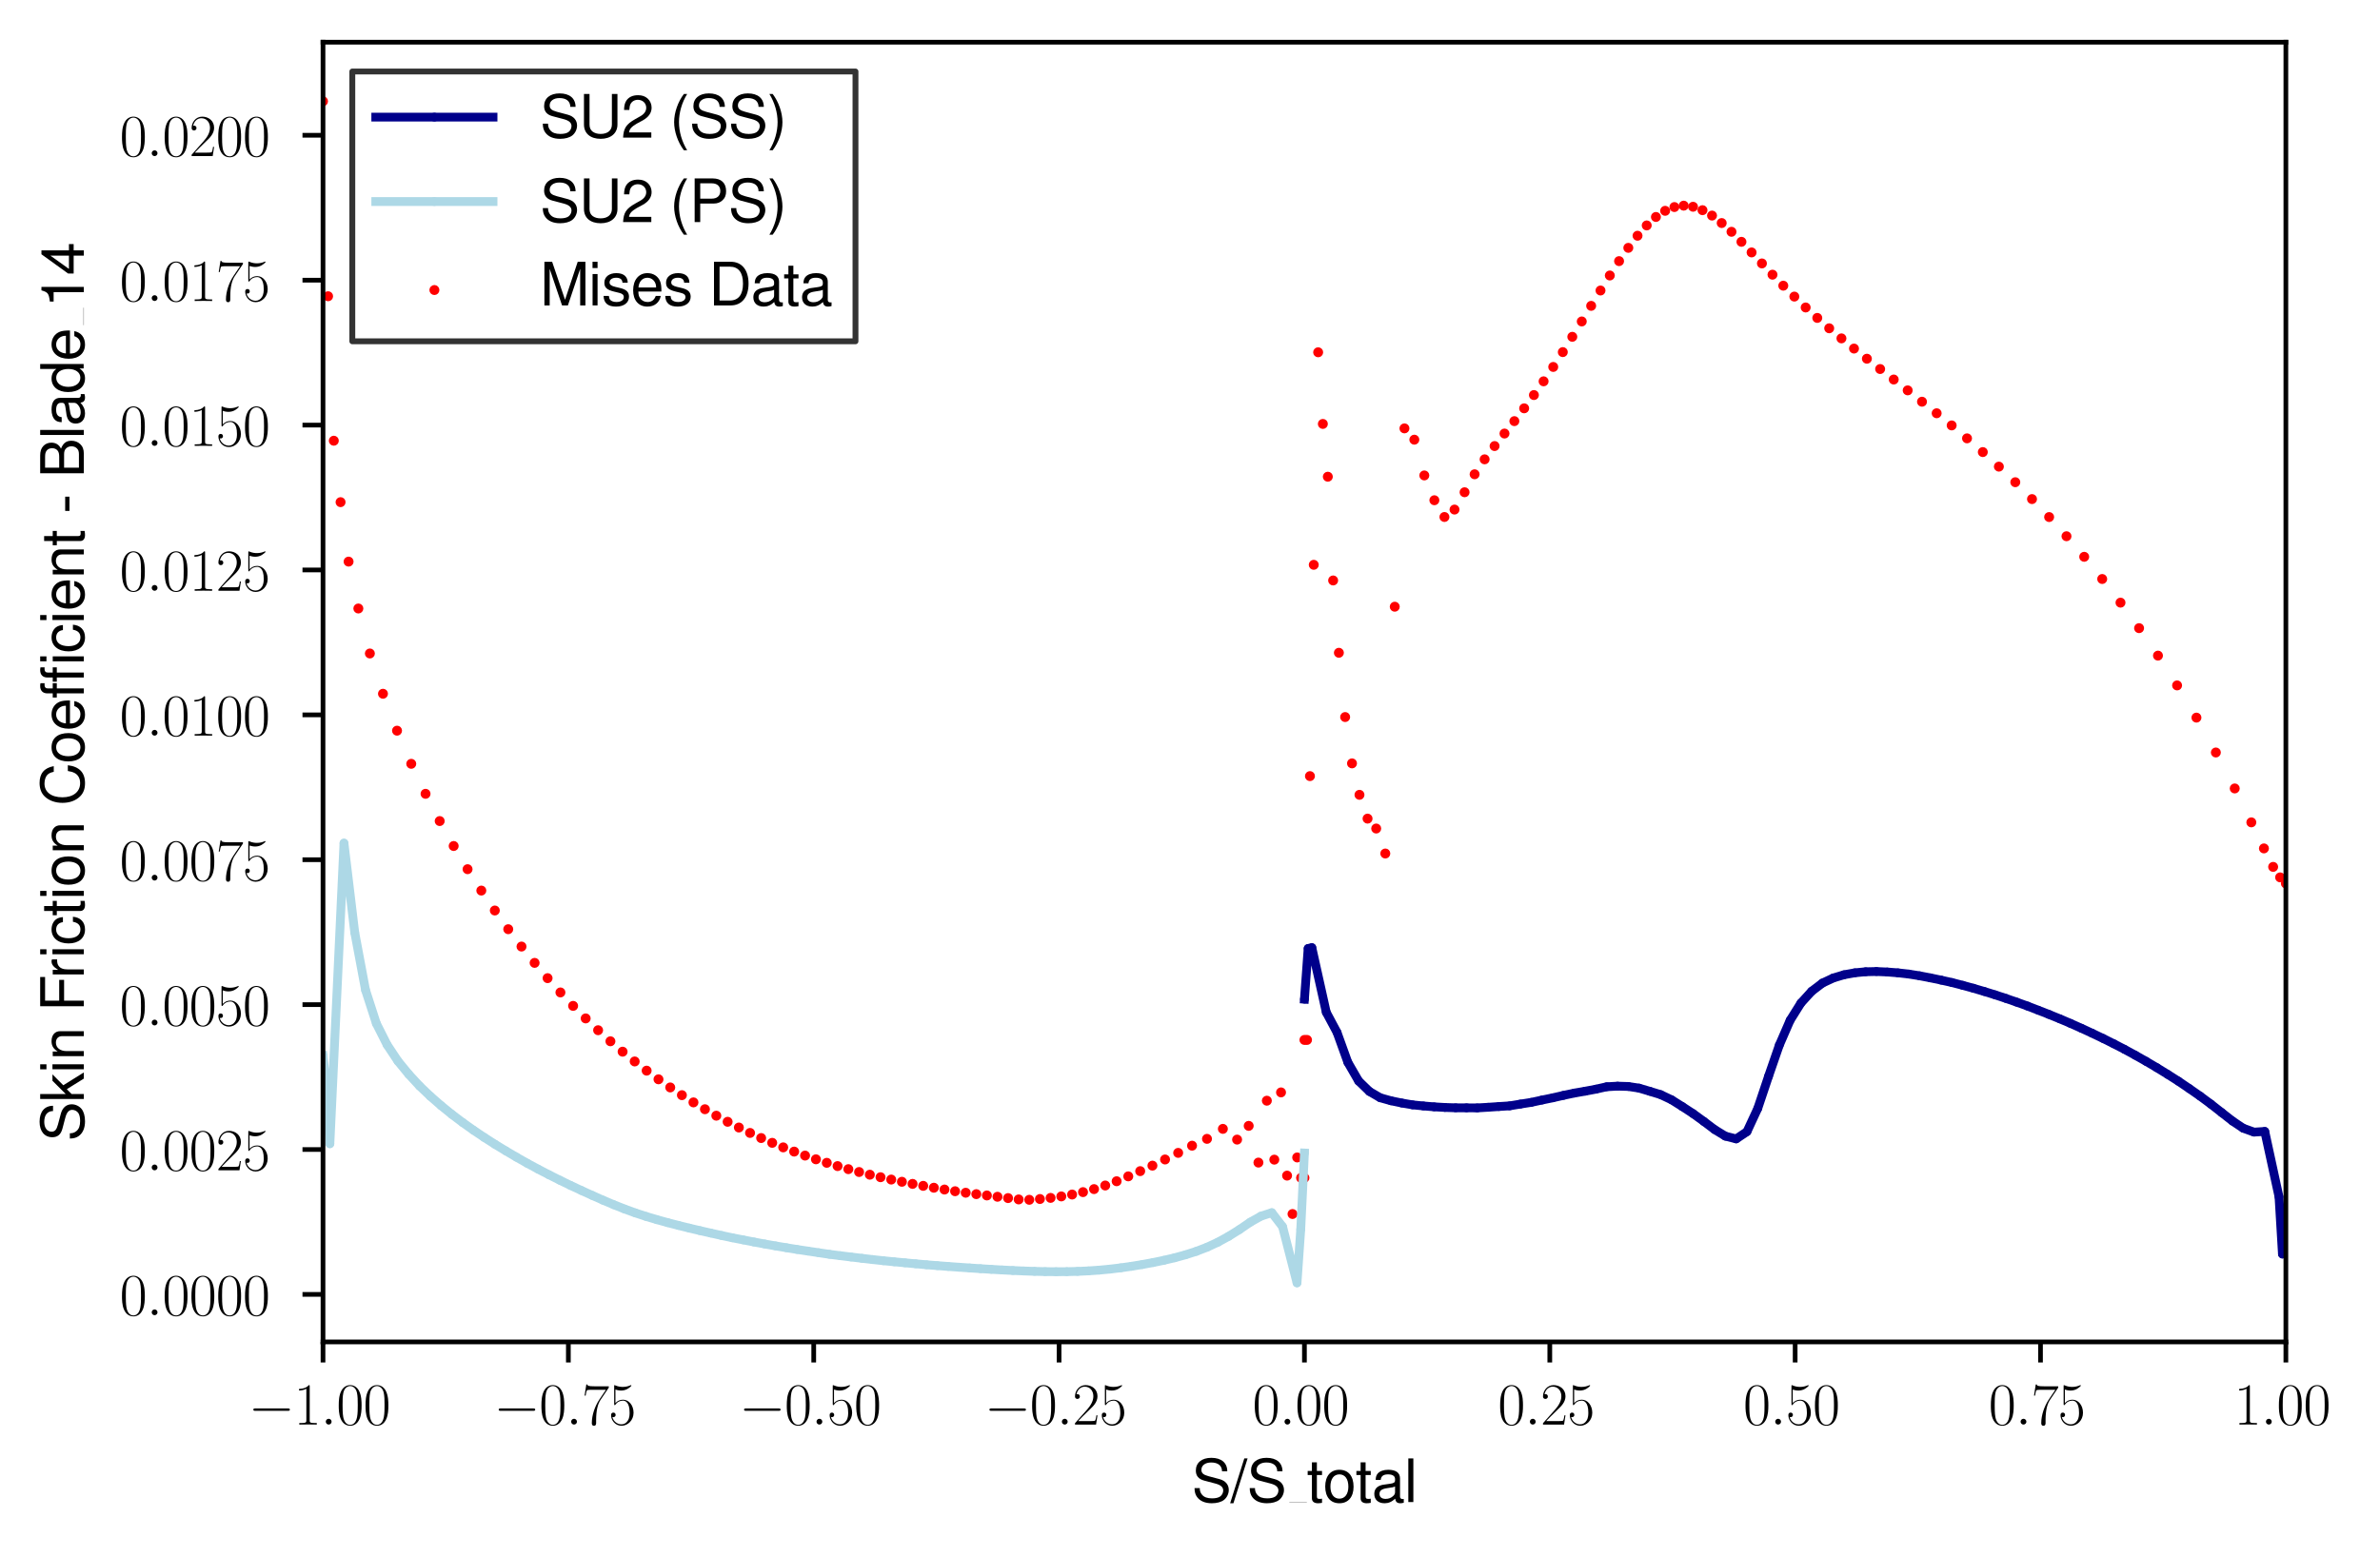 <?xml version="1.0" encoding="utf-8" standalone="no"?>
<!DOCTYPE svg PUBLIC "-//W3C//DTD SVG 1.1//EN"
  "http://www.w3.org/Graphics/SVG/1.1/DTD/svg11.dtd">
<svg xmlns:xlink="http://www.w3.org/1999/xlink" width="405.95pt" height="265.601pt" viewBox="0 0 405.95 265.601" xmlns="http://www.w3.org/2000/svg" version="1.1">
 <defs>
  <style type="text/css">*{stroke-linejoin: round; stroke-linecap: butt}</style>
 </defs>
 <g id="figure_1">
  <g id="patch_1">
   <path d="M 0 265.601 
L 405.95 265.601 
L 405.95 -0 
L 0 -0 
z
" style="fill: #ffffff"/>
  </g>
  <g id="axes_1">
   <g id="patch_2">
    <path d="M 55.094 228.96 
L 389.894 228.96 
L 389.894 7.2 
L 55.094 7.2 
z
" style="fill: #ffffff"/>
   </g>
   <g id="PathCollection_1">
    <defs>
     <path id="m3d402f889a" d="M 0 0.354 
C 0.094 0.354 0.184 0.316 0.25 0.25 
C 0.316 0.184 0.354 0.094 0.354 0 
C 0.354 -0.094 0.316 -0.184 0.25 -0.25 
C 0.184 -0.316 0.094 -0.354 0 -0.354 
C -0.094 -0.354 -0.184 -0.316 -0.25 -0.25 
C -0.316 -0.184 -0.354 -0.094 -0.354 0 
C -0.354 0.094 -0.316 0.184 -0.25 0.25 
C -0.184 0.316 -0.094 0.354 0 0.354 
z
" style="stroke: #ff0000"/>
    </defs>
    <g clip-path="url(#p5082b6b0ef)">
     <use xlink:href="#m3d402f889a" x="222.494" y="200.961" style="fill: #ff0000; stroke: #ff0000"/>
     <use xlink:href="#m3d402f889a" x="221.92" y="200.961" style="fill: #ff0000; stroke: #ff0000"/>
     <use xlink:href="#m3d402f889a" x="221.258" y="197.484" style="fill: #ff0000; stroke: #ff0000"/>
     <use xlink:href="#m3d402f889a" x="220.46" y="207.132" style="fill: #ff0000; stroke: #ff0000"/>
     <use xlink:href="#m3d402f889a" x="219.534" y="200.582" style="fill: #ff0000; stroke: #ff0000"/>
     <use xlink:href="#m3d402f889a" x="218.5" y="186.383" style="fill: #ff0000; stroke: #ff0000"/>
     <use xlink:href="#m3d402f889a" x="217.356" y="197.858" style="fill: #ff0000; stroke: #ff0000"/>
     <use xlink:href="#m3d402f889a" x="216.083" y="187.8" style="fill: #ff0000; stroke: #ff0000"/>
     <use xlink:href="#m3d402f889a" x="214.645" y="198.359" style="fill: #ff0000; stroke: #ff0000"/>
     <use xlink:href="#m3d402f889a" x="212.987" y="192.093" style="fill: #ff0000; stroke: #ff0000"/>
     <use xlink:href="#m3d402f889a" x="211.008" y="194.437" style="fill: #ff0000; stroke: #ff0000"/>
     <use xlink:href="#m3d402f889a" x="208.581" y="192.605" style="fill: #ff0000; stroke: #ff0000"/>
     <use xlink:href="#m3d402f889a" x="205.874" y="194.31" style="fill: #ff0000; stroke: #ff0000"/>
     <use xlink:href="#m3d402f889a" x="203.324" y="195.475" style="fill: #ff0000; stroke: #ff0000"/>
     <use xlink:href="#m3d402f889a" x="200.958" y="196.703" style="fill: #ff0000; stroke: #ff0000"/>
     <use xlink:href="#m3d402f889a" x="198.719" y="197.83" style="fill: #ff0000; stroke: #ff0000"/>
     <use xlink:href="#m3d402f889a" x="196.566" y="198.88" style="fill: #ff0000; stroke: #ff0000"/>
     <use xlink:href="#m3d402f889a" x="194.48" y="199.817" style="fill: #ff0000; stroke: #ff0000"/>
     <use xlink:href="#m3d402f889a" x="192.446" y="200.709" style="fill: #ff0000; stroke: #ff0000"/>
     <use xlink:href="#m3d402f889a" x="190.461" y="201.542" style="fill: #ff0000; stroke: #ff0000"/>
     <use xlink:href="#m3d402f889a" x="188.517" y="202.269" style="fill: #ff0000; stroke: #ff0000"/>
     <use xlink:href="#m3d402f889a" x="186.607" y="202.883" style="fill: #ff0000; stroke: #ff0000"/>
     <use xlink:href="#m3d402f889a" x="184.725" y="203.399" style="fill: #ff0000; stroke: #ff0000"/>
     <use xlink:href="#m3d402f889a" x="182.866" y="203.81" style="fill: #ff0000; stroke: #ff0000"/>
     <use xlink:href="#m3d402f889a" x="181.024" y="204.131" style="fill: #ff0000; stroke: #ff0000"/>
     <use xlink:href="#m3d402f889a" x="179.195" y="204.382" style="fill: #ff0000; stroke: #ff0000"/>
     <use xlink:href="#m3d402f889a" x="177.375" y="204.573" style="fill: #ff0000; stroke: #ff0000"/>
     <use xlink:href="#m3d402f889a" x="175.561" y="204.708" style="fill: #ff0000; stroke: #ff0000"/>
     <use xlink:href="#m3d402f889a" x="173.751" y="204.646" style="fill: #ff0000; stroke: #ff0000"/>
     <use xlink:href="#m3d402f889a" x="171.944" y="204.416" style="fill: #ff0000; stroke: #ff0000"/>
     <use xlink:href="#m3d402f889a" x="170.138" y="204.19" style="fill: #ff0000; stroke: #ff0000"/>
     <use xlink:href="#m3d402f889a" x="168.332" y="203.968" style="fill: #ff0000; stroke: #ff0000"/>
     <use xlink:href="#m3d402f889a" x="166.525" y="203.741" style="fill: #ff0000; stroke: #ff0000"/>
     <use xlink:href="#m3d402f889a" x="164.717" y="203.502" style="fill: #ff0000; stroke: #ff0000"/>
     <use xlink:href="#m3d402f889a" x="162.907" y="203.246" style="fill: #ff0000; stroke: #ff0000"/>
     <use xlink:href="#m3d402f889a" x="161.097" y="202.955" style="fill: #ff0000; stroke: #ff0000"/>
     <use xlink:href="#m3d402f889a" x="159.284" y="202.648" style="fill: #ff0000; stroke: #ff0000"/>
     <use xlink:href="#m3d402f889a" x="157.47" y="202.328" style="fill: #ff0000; stroke: #ff0000"/>
     <use xlink:href="#m3d402f889a" x="155.654" y="201.992" style="fill: #ff0000; stroke: #ff0000"/>
     <use xlink:href="#m3d402f889a" x="153.835" y="201.633" style="fill: #ff0000; stroke: #ff0000"/>
     <use xlink:href="#m3d402f889a" x="152.013" y="201.256" style="fill: #ff0000; stroke: #ff0000"/>
     <use xlink:href="#m3d402f889a" x="150.19" y="200.856" style="fill: #ff0000; stroke: #ff0000"/>
     <use xlink:href="#m3d402f889a" x="148.363" y="200.427" style="fill: #ff0000; stroke: #ff0000"/>
     <use xlink:href="#m3d402f889a" x="146.534" y="199.967" style="fill: #ff0000; stroke: #ff0000"/>
     <use xlink:href="#m3d402f889a" x="144.7" y="199.479" style="fill: #ff0000; stroke: #ff0000"/>
     <use xlink:href="#m3d402f889a" x="142.863" y="198.957" style="fill: #ff0000; stroke: #ff0000"/>
     <use xlink:href="#m3d402f889a" x="141.02" y="198.398" style="fill: #ff0000; stroke: #ff0000"/>
     <use xlink:href="#m3d402f889a" x="139.172" y="197.8" style="fill: #ff0000; stroke: #ff0000"/>
     <use xlink:href="#m3d402f889a" x="137.318" y="197.165" style="fill: #ff0000; stroke: #ff0000"/>
     <use xlink:href="#m3d402f889a" x="135.458" y="196.484" style="fill: #ff0000; stroke: #ff0000"/>
     <use xlink:href="#m3d402f889a" x="133.589" y="195.763" style="fill: #ff0000; stroke: #ff0000"/>
     <use xlink:href="#m3d402f889a" x="131.713" y="194.989" style="fill: #ff0000; stroke: #ff0000"/>
     <use xlink:href="#m3d402f889a" x="129.828" y="194.173" style="fill: #ff0000; stroke: #ff0000"/>
     <use xlink:href="#m3d402f889a" x="127.933" y="193.3" style="fill: #ff0000; stroke: #ff0000"/>
     <use xlink:href="#m3d402f889a" x="126.027" y="192.376" style="fill: #ff0000; stroke: #ff0000"/>
     <use xlink:href="#m3d402f889a" x="124.11" y="191.397" style="fill: #ff0000; stroke: #ff0000"/>
     <use xlink:href="#m3d402f889a" x="122.18" y="190.358" style="fill: #ff0000; stroke: #ff0000"/>
     <use xlink:href="#m3d402f889a" x="120.238" y="189.256" style="fill: #ff0000; stroke: #ff0000"/>
     <use xlink:href="#m3d402f889a" x="118.281" y="188.089" style="fill: #ff0000; stroke: #ff0000"/>
     <use xlink:href="#m3d402f889a" x="116.309" y="186.855" style="fill: #ff0000; stroke: #ff0000"/>
     <use xlink:href="#m3d402f889a" x="114.321" y="185.538" style="fill: #ff0000; stroke: #ff0000"/>
     <use xlink:href="#m3d402f889a" x="112.317" y="184.15" style="fill: #ff0000; stroke: #ff0000"/>
     <use xlink:href="#m3d402f889a" x="110.296" y="182.673" style="fill: #ff0000; stroke: #ff0000"/>
     <use xlink:href="#m3d402f889a" x="108.256" y="181.105" style="fill: #ff0000; stroke: #ff0000"/>
     <use xlink:href="#m3d402f889a" x="106.196" y="179.437" style="fill: #ff0000; stroke: #ff0000"/>
     <use xlink:href="#m3d402f889a" x="104.118" y="177.662" style="fill: #ff0000; stroke: #ff0000"/>
     <use xlink:href="#m3d402f889a" x="102.018" y="175.774" style="fill: #ff0000; stroke: #ff0000"/>
     <use xlink:href="#m3d402f889a" x="99.897" y="173.761" style="fill: #ff0000; stroke: #ff0000"/>
     <use xlink:href="#m3d402f889a" x="97.755" y="171.623" style="fill: #ff0000; stroke: #ff0000"/>
     <use xlink:href="#m3d402f889a" x="95.59" y="169.329" style="fill: #ff0000; stroke: #ff0000"/>
     <use xlink:href="#m3d402f889a" x="93.4" y="166.891" style="fill: #ff0000; stroke: #ff0000"/>
     <use xlink:href="#m3d402f889a" x="91.188" y="164.285" style="fill: #ff0000; stroke: #ff0000"/>
     <use xlink:href="#m3d402f889a" x="88.951" y="161.5" style="fill: #ff0000; stroke: #ff0000"/>
     <use xlink:href="#m3d402f889a" x="86.689" y="158.538" style="fill: #ff0000; stroke: #ff0000"/>
     <use xlink:href="#m3d402f889a" x="84.399" y="155.349" style="fill: #ff0000; stroke: #ff0000"/>
     <use xlink:href="#m3d402f889a" x="82.096" y="151.948" style="fill: #ff0000; stroke: #ff0000"/>
     <use xlink:href="#m3d402f889a" x="79.752" y="148.299" style="fill: #ff0000; stroke: #ff0000"/>
     <use xlink:href="#m3d402f889a" x="77.381" y="144.344" style="fill: #ff0000; stroke: #ff0000"/>
     <use xlink:href="#m3d402f889a" x="74.997" y="140.087" style="fill: #ff0000; stroke: #ff0000"/>
     <use xlink:href="#m3d402f889a" x="72.585" y="135.438" style="fill: #ff0000; stroke: #ff0000"/>
     <use xlink:href="#m3d402f889a" x="70.146" y="130.32" style="fill: #ff0000; stroke: #ff0000"/>
     <use xlink:href="#m3d402f889a" x="67.721" y="124.667" style="fill: #ff0000; stroke: #ff0000"/>
     <use xlink:href="#m3d402f889a" x="65.323" y="118.367" style="fill: #ff0000; stroke: #ff0000"/>
     <use xlink:href="#m3d402f889a" x="63.088" y="111.495" style="fill: #ff0000; stroke: #ff0000"/>
     <use xlink:href="#m3d402f889a" x="61.123" y="103.821" style="fill: #ff0000; stroke: #ff0000"/>
     <use xlink:href="#m3d402f889a" x="59.457" y="95.822" style="fill: #ff0000; stroke: #ff0000"/>
     <use xlink:href="#m3d402f889a" x="58.089" y="85.677" style="fill: #ff0000; stroke: #ff0000"/>
     <use xlink:href="#m3d402f889a" x="56.937" y="75.195" style="fill: #ff0000; stroke: #ff0000"/>
     <use xlink:href="#m3d402f889a" x="55.961" y="50.544" style="fill: #ff0000; stroke: #ff0000"/>
     <use xlink:href="#m3d402f889a" x="55.094" y="17.28" style="fill: #ff0000; stroke: #ff0000"/>
     <use xlink:href="#m3d402f889a" x="222.494" y="177.43" style="fill: #ff0000; stroke: #ff0000"/>
     <use xlink:href="#m3d402f889a" x="222.935" y="177.43" style="fill: #ff0000; stroke: #ff0000"/>
     <use xlink:href="#m3d402f889a" x="223.435" y="132.42" style="fill: #ff0000; stroke: #ff0000"/>
     <use xlink:href="#m3d402f889a" x="224.084" y="96.366" style="fill: #ff0000; stroke: #ff0000"/>
     <use xlink:href="#m3d402f889a" x="224.834" y="60.106" style="fill: #ff0000; stroke: #ff0000"/>
     <use xlink:href="#m3d402f889a" x="225.636" y="72.328" style="fill: #ff0000; stroke: #ff0000"/>
     <use xlink:href="#m3d402f889a" x="226.483" y="81.336" style="fill: #ff0000; stroke: #ff0000"/>
     <use xlink:href="#m3d402f889a" x="227.389" y="99.036" style="fill: #ff0000; stroke: #ff0000"/>
     <use xlink:href="#m3d402f889a" x="228.369" y="111.376" style="fill: #ff0000; stroke: #ff0000"/>
     <use xlink:href="#m3d402f889a" x="229.438" y="122.341" style="fill: #ff0000; stroke: #ff0000"/>
     <use xlink:href="#m3d402f889a" x="230.607" y="130.248" style="fill: #ff0000; stroke: #ff0000"/>
     <use xlink:href="#m3d402f889a" x="231.882" y="135.612" style="fill: #ff0000; stroke: #ff0000"/>
     <use xlink:href="#m3d402f889a" x="233.261" y="139.673" style="fill: #ff0000; stroke: #ff0000"/>
     <use xlink:href="#m3d402f889a" x="234.734" y="141.362" style="fill: #ff0000; stroke: #ff0000"/>
     <use xlink:href="#m3d402f889a" x="236.286" y="145.625" style="fill: #ff0000; stroke: #ff0000"/>
     <use xlink:href="#m3d402f889a" x="237.898" y="103.515" style="fill: #ff0000; stroke: #ff0000"/>
     <use xlink:href="#m3d402f889a" x="239.553" y="73.089" style="fill: #ff0000; stroke: #ff0000"/>
     <use xlink:href="#m3d402f889a" x="241.238" y="75.017" style="fill: #ff0000; stroke: #ff0000"/>
     <use xlink:href="#m3d402f889a" x="242.941" y="81.118" style="fill: #ff0000; stroke: #ff0000"/>
     <use xlink:href="#m3d402f889a" x="244.655" y="85.35" style="fill: #ff0000; stroke: #ff0000"/>
     <use xlink:href="#m3d402f889a" x="246.373" y="88.208" style="fill: #ff0000; stroke: #ff0000"/>
     <use xlink:href="#m3d402f889a" x="248.092" y="86.942" style="fill: #ff0000; stroke: #ff0000"/>
     <use xlink:href="#m3d402f889a" x="249.808" y="83.986" style="fill: #ff0000; stroke: #ff0000"/>
     <use xlink:href="#m3d402f889a" x="251.52" y="80.92" style="fill: #ff0000; stroke: #ff0000"/>
     <use xlink:href="#m3d402f889a" x="253.227" y="78.369" style="fill: #ff0000; stroke: #ff0000"/>
     <use xlink:href="#m3d402f889a" x="254.926" y="76.105" style="fill: #ff0000; stroke: #ff0000"/>
     <use xlink:href="#m3d402f889a" x="256.618" y="73.969" style="fill: #ff0000; stroke: #ff0000"/>
     <use xlink:href="#m3d402f889a" x="258.299" y="71.853" style="fill: #ff0000; stroke: #ff0000"/>
     <use xlink:href="#m3d402f889a" x="259.972" y="69.668" style="fill: #ff0000; stroke: #ff0000"/>
     <use xlink:href="#m3d402f889a" x="261.635" y="67.403" style="fill: #ff0000; stroke: #ff0000"/>
     <use xlink:href="#m3d402f889a" x="263.287" y="65.06" style="fill: #ff0000; stroke: #ff0000"/>
     <use xlink:href="#m3d402f889a" x="264.931" y="62.607" style="fill: #ff0000; stroke: #ff0000"/>
     <use xlink:href="#m3d402f889a" x="266.563" y="60.076" style="fill: #ff0000; stroke: #ff0000"/>
     <use xlink:href="#m3d402f889a" x="268.184" y="57.466" style="fill: #ff0000; stroke: #ff0000"/>
     <use xlink:href="#m3d402f889a" x="269.797" y="54.845" style="fill: #ff0000; stroke: #ff0000"/>
     <use xlink:href="#m3d402f889a" x="271.4" y="52.185" style="fill: #ff0000; stroke: #ff0000"/>
     <use xlink:href="#m3d402f889a" x="272.994" y="49.565" style="fill: #ff0000; stroke: #ff0000"/>
     <use xlink:href="#m3d402f889a" x="274.581" y="47.004" style="fill: #ff0000; stroke: #ff0000"/>
     <use xlink:href="#m3d402f889a" x="276.161" y="44.552" style="fill: #ff0000; stroke: #ff0000"/>
     <use xlink:href="#m3d402f889a" x="277.737" y="42.287" style="fill: #ff0000; stroke: #ff0000"/>
     <use xlink:href="#m3d402f889a" x="279.308" y="40.221" style="fill: #ff0000; stroke: #ff0000"/>
     <use xlink:href="#m3d402f889a" x="280.877" y="38.461" style="fill: #ff0000; stroke: #ff0000"/>
     <use xlink:href="#m3d402f889a" x="282.447" y="37.017" style="fill: #ff0000; stroke: #ff0000"/>
     <use xlink:href="#m3d402f889a" x="284.02" y="35.969" style="fill: #ff0000; stroke: #ff0000"/>
     <use xlink:href="#m3d402f889a" x="285.597" y="35.326" style="fill: #ff0000; stroke: #ff0000"/>
     <use xlink:href="#m3d402f889a" x="287.183" y="35.089" style="fill: #ff0000; stroke: #ff0000"/>
     <use xlink:href="#m3d402f889a" x="288.778" y="35.277" style="fill: #ff0000; stroke: #ff0000"/>
     <use xlink:href="#m3d402f889a" x="290.389" y="35.86" style="fill: #ff0000; stroke: #ff0000"/>
     <use xlink:href="#m3d402f889a" x="292.016" y="36.78" style="fill: #ff0000; stroke: #ff0000"/>
     <use xlink:href="#m3d402f889a" x="293.663" y="38.055" style="fill: #ff0000; stroke: #ff0000"/>
     <use xlink:href="#m3d402f889a" x="295.335" y="39.548" style="fill: #ff0000; stroke: #ff0000"/>
     <use xlink:href="#m3d402f889a" x="297.033" y="41.259" style="fill: #ff0000; stroke: #ff0000"/>
     <use xlink:href="#m3d402f889a" x="298.763" y="43.068" style="fill: #ff0000; stroke: #ff0000"/>
     <use xlink:href="#m3d402f889a" x="300.527" y="44.947" style="fill: #ff0000; stroke: #ff0000"/>
     <use xlink:href="#m3d402f889a" x="302.328" y="46.865" style="fill: #ff0000; stroke: #ff0000"/>
     <use xlink:href="#m3d402f889a" x="304.17" y="48.744" style="fill: #ff0000; stroke: #ff0000"/>
     <use xlink:href="#m3d402f889a" x="306.056" y="50.603" style="fill: #ff0000; stroke: #ff0000"/>
     <use xlink:href="#m3d402f889a" x="307.988" y="52.462" style="fill: #ff0000; stroke: #ff0000"/>
     <use xlink:href="#m3d402f889a" x="309.969" y="54.242" style="fill: #ff0000; stroke: #ff0000"/>
     <use xlink:href="#m3d402f889a" x="312.003" y="56.012" style="fill: #ff0000; stroke: #ff0000"/>
     <use xlink:href="#m3d402f889a" x="314.089" y="57.733" style="fill: #ff0000; stroke: #ff0000"/>
     <use xlink:href="#m3d402f889a" x="316.232" y="59.473" style="fill: #ff0000; stroke: #ff0000"/>
     <use xlink:href="#m3d402f889a" x="318.431" y="61.203" style="fill: #ff0000; stroke: #ff0000"/>
     <use xlink:href="#m3d402f889a" x="320.69" y="62.963" style="fill: #ff0000; stroke: #ff0000"/>
     <use xlink:href="#m3d402f889a" x="323.008" y="64.753" style="fill: #ff0000; stroke: #ff0000"/>
     <use xlink:href="#m3d402f889a" x="325.389" y="66.602" style="fill: #ff0000; stroke: #ff0000"/>
     <use xlink:href="#m3d402f889a" x="327.83" y="68.54" style="fill: #ff0000; stroke: #ff0000"/>
     <use xlink:href="#m3d402f889a" x="330.33" y="70.508" style="fill: #ff0000; stroke: #ff0000"/>
     <use xlink:href="#m3d402f889a" x="332.891" y="72.585" style="fill: #ff0000; stroke: #ff0000"/>
     <use xlink:href="#m3d402f889a" x="335.511" y="74.79" style="fill: #ff0000; stroke: #ff0000"/>
     <use xlink:href="#m3d402f889a" x="338.202" y="77.133" style="fill: #ff0000; stroke: #ff0000"/>
     <use xlink:href="#m3d402f889a" x="340.943" y="79.615" style="fill: #ff0000; stroke: #ff0000"/>
     <use xlink:href="#m3d402f889a" x="343.743" y="82.275" style="fill: #ff0000; stroke: #ff0000"/>
     <use xlink:href="#m3d402f889a" x="346.594" y="85.153" style="fill: #ff0000; stroke: #ff0000"/>
     <use xlink:href="#m3d402f889a" x="349.515" y="88.218" style="fill: #ff0000; stroke: #ff0000"/>
     <use xlink:href="#m3d402f889a" x="352.475" y="91.491" style="fill: #ff0000; stroke: #ff0000"/>
     <use xlink:href="#m3d402f889a" x="355.496" y="95.001" style="fill: #ff0000; stroke: #ff0000"/>
     <use xlink:href="#m3d402f889a" x="358.567" y="98.788" style="fill: #ff0000; stroke: #ff0000"/>
     <use xlink:href="#m3d402f889a" x="361.688" y="102.823" style="fill: #ff0000; stroke: #ff0000"/>
     <use xlink:href="#m3d402f889a" x="364.858" y="107.174" style="fill: #ff0000; stroke: #ff0000"/>
     <use xlink:href="#m3d402f889a" x="368.079" y="111.861" style="fill: #ff0000; stroke: #ff0000"/>
     <use xlink:href="#m3d402f889a" x="371.34" y="116.943" style="fill: #ff0000; stroke: #ff0000"/>
     <use xlink:href="#m3d402f889a" x="374.641" y="122.439" style="fill: #ff0000; stroke: #ff0000"/>
     <use xlink:href="#m3d402f889a" x="377.952" y="128.388" style="fill: #ff0000; stroke: #ff0000"/>
     <use xlink:href="#m3d402f889a" x="381.172" y="134.524" style="fill: #ff0000; stroke: #ff0000"/>
     <use xlink:href="#m3d402f889a" x="384.003" y="140.31" style="fill: #ff0000; stroke: #ff0000"/>
     <use xlink:href="#m3d402f889a" x="386.153" y="144.754" style="fill: #ff0000; stroke: #ff0000"/>
     <use xlink:href="#m3d402f889a" x="387.724" y="147.907" style="fill: #ff0000; stroke: #ff0000"/>
     <use xlink:href="#m3d402f889a" x="388.914" y="149.696" style="fill: #ff0000; stroke: #ff0000"/>
     <use xlink:href="#m3d402f889a" x="389.894" y="150.742" style="fill: #ff0000; stroke: #ff0000"/>
    </g>
   </g>
   <g id="matplotlib.axis_1">
    <g id="xtick_1">
     <g id="line2d_1">
      <defs>
       <path id="me1bdc48a09" d="M 0 0 
L 0 3.5 
" style="stroke: #000000; stroke-width: 0.8"/>
      </defs>
      <g>
       <use xlink:href="#me1bdc48a09" x="55.094" y="228.96" style="stroke: #000000; stroke-width: 0.8"/>
      </g>
     </g>
     <g id="text_1">
      <!-- $\mathdefault{−1.00}$ -->
      <g transform="translate(42.364 243.058) scale(0.1 -0.1)">
       <defs>
        <path id="CMSY10-0" d="M 4218 1472 
C 4326 1472 4442 1472 4442 1600 
C 4442 1728 4326 1728 4218 1728 
L 755 1728 
C 646 1728 531 1728 531 1600 
C 531 1472 646 1472 755 1472 
L 4218 1472 
z
" transform="scale(0.016)"/>
        <path id="CMR17-31" d="M 1702 4083 
C 1702 4217 1696 4224 1606 4224 
C 1357 3927 979 3833 621 3820 
C 602 3820 570 3820 563 3808 
C 557 3795 557 3782 557 3648 
C 755 3648 1088 3686 1344 3839 
L 1344 467 
C 1344 243 1331 166 781 166 
L 589 166 
L 589 0 
C 896 6 1216 12 1523 12 
C 1830 12 2150 6 2458 0 
L 2458 166 
L 2266 166 
C 1715 166 1702 236 1702 467 
L 1702 4083 
z
" transform="scale(0.016)"/>
        <path id="CMMI12-3a" d="M 1178 307 
C 1178 492 1024 620 870 620 
C 685 620 557 467 557 313 
C 557 128 710 0 864 0 
C 1050 0 1178 153 1178 307 
z
" transform="scale(0.016)"/>
        <path id="CMR17-30" d="M 2688 2038 
C 2688 2430 2682 3099 2413 3613 
C 2176 4063 1798 4224 1466 4224 
C 1158 4224 768 4082 525 3620 
C 269 3137 243 2539 243 2038 
C 243 1671 250 1112 448 623 
C 723 -39 1216 -128 1466 -128 
C 1760 -128 2208 -7 2470 604 
C 2662 1048 2688 1568 2688 2038 
z
M 1466 -26 
C 1056 -26 813 328 723 816 
C 653 1196 653 1749 653 2109 
C 653 2604 653 3015 736 3407 
C 858 3954 1216 4121 1466 4121 
C 1728 4121 2067 3947 2189 3420 
C 2272 3054 2278 2623 2278 2109 
C 2278 1691 2278 1176 2202 797 
C 2067 96 1690 -26 1466 -26 
z
" transform="scale(0.016)"/>
       </defs>
       <use xlink:href="#CMSY10-0" transform="scale(0.996)"/>
       <use xlink:href="#CMR17-31" transform="translate(77.487 0) scale(0.996)"/>
       <use xlink:href="#CMMI12-3a" transform="translate(123.178 0) scale(0.996)"/>
       <use xlink:href="#CMR17-30" transform="translate(150.275 0) scale(0.996)"/>
       <use xlink:href="#CMR17-30" transform="translate(195.966 0) scale(0.996)"/>
      </g>
     </g>
    </g>
    <g id="xtick_2">
     <g id="line2d_2">
      <g>
       <use xlink:href="#me1bdc48a09" x="96.944" y="228.96" style="stroke: #000000; stroke-width: 0.8"/>
      </g>
     </g>
     <g id="text_2">
      <!-- $\mathdefault{−0.75}$ -->
      <g transform="translate(84.214 243.058) scale(0.1 -0.1)">
       <defs>
        <path id="CMR17-37" d="M 2886 3955 
L 2886 4096 
L 1382 4096 
C 634 4096 621 4166 595 4288 
L 480 4288 
L 294 3104 
L 410 3104 
C 429 3226 474 3552 550 3673 
C 589 3724 1062 3724 1171 3724 
L 2579 3724 
L 1869 2670 
C 1395 1961 1069 1003 1069 166 
C 1069 89 1069 -128 1299 -128 
C 1530 -128 1530 89 1530 172 
L 1530 466 
C 1530 1514 1709 2204 2003 2644 
L 2886 3955 
z
" transform="scale(0.016)"/>
        <path id="CMR17-35" d="M 730 3750 
C 794 3724 1056 3641 1325 3641 
C 1920 3641 2246 3961 2432 4140 
C 2432 4191 2432 4224 2394 4224 
C 2387 4224 2374 4224 2323 4198 
C 2099 4102 1837 4032 1517 4032 
C 1325 4032 1037 4055 723 4191 
C 653 4224 640 4224 634 4224 
C 602 4224 595 4217 595 4090 
L 595 2231 
C 595 2113 595 2080 659 2080 
C 691 2080 704 2093 736 2139 
C 941 2435 1222 2560 1542 2560 
C 1766 2560 2246 2415 2246 1293 
C 2246 1087 2246 716 2054 422 
C 1894 159 1645 25 1370 25 
C 947 25 518 319 403 812 
C 429 806 480 793 506 793 
C 589 793 749 838 749 1036 
C 749 1209 627 1280 506 1280 
C 358 1280 262 1190 262 1011 
C 262 454 704 -128 1382 -128 
C 2042 -128 2669 441 2669 1267 
C 2669 2054 2170 2662 1549 2662 
C 1222 2662 947 2540 730 2304 
L 730 3750 
z
" transform="scale(0.016)"/>
       </defs>
       <use xlink:href="#CMSY10-0" transform="scale(0.996)"/>
       <use xlink:href="#CMR17-30" transform="translate(77.487 0) scale(0.996)"/>
       <use xlink:href="#CMMI12-3a" transform="translate(123.178 0) scale(0.996)"/>
       <use xlink:href="#CMR17-37" transform="translate(150.275 0) scale(0.996)"/>
       <use xlink:href="#CMR17-35" transform="translate(195.966 0) scale(0.996)"/>
      </g>
     </g>
    </g>
    <g id="xtick_3">
     <g id="line2d_3">
      <g>
       <use xlink:href="#me1bdc48a09" x="138.794" y="228.96" style="stroke: #000000; stroke-width: 0.8"/>
      </g>
     </g>
     <g id="text_3">
      <!-- $\mathdefault{−0.50}$ -->
      <g transform="translate(126.064 243.058) scale(0.1 -0.1)">
       <use xlink:href="#CMSY10-0" transform="scale(0.996)"/>
       <use xlink:href="#CMR17-30" transform="translate(77.487 0) scale(0.996)"/>
       <use xlink:href="#CMMI12-3a" transform="translate(123.178 0) scale(0.996)"/>
       <use xlink:href="#CMR17-35" transform="translate(150.275 0) scale(0.996)"/>
       <use xlink:href="#CMR17-30" transform="translate(195.966 0) scale(0.996)"/>
      </g>
     </g>
    </g>
    <g id="xtick_4">
     <g id="line2d_4">
      <g>
       <use xlink:href="#me1bdc48a09" x="180.644" y="228.96" style="stroke: #000000; stroke-width: 0.8"/>
      </g>
     </g>
     <g id="text_4">
      <!-- $\mathdefault{−0.25}$ -->
      <g transform="translate(167.914 243.058) scale(0.1 -0.1)">
       <defs>
        <path id="CMR17-32" d="M 2669 990 
L 2554 990 
C 2490 537 2438 460 2413 422 
C 2381 371 1920 371 1830 371 
L 602 371 
C 832 620 1280 1073 1824 1596 
C 2214 1966 2669 2400 2669 3033 
C 2669 3788 2067 4224 1395 4224 
C 691 4224 262 3603 262 3027 
C 262 2777 448 2745 525 2745 
C 589 2745 781 2783 781 3007 
C 781 3206 614 3264 525 3264 
C 486 3264 448 3257 422 3244 
C 544 3788 915 4057 1306 4057 
C 1862 4057 2227 3616 2227 3033 
C 2227 2477 1901 1998 1536 1583 
L 262 147 
L 262 0 
L 2515 0 
L 2669 990 
z
" transform="scale(0.016)"/>
       </defs>
       <use xlink:href="#CMSY10-0" transform="scale(0.996)"/>
       <use xlink:href="#CMR17-30" transform="translate(77.487 0) scale(0.996)"/>
       <use xlink:href="#CMMI12-3a" transform="translate(123.178 0) scale(0.996)"/>
       <use xlink:href="#CMR17-32" transform="translate(150.275 0) scale(0.996)"/>
       <use xlink:href="#CMR17-35" transform="translate(195.966 0) scale(0.996)"/>
      </g>
     </g>
    </g>
    <g id="xtick_5">
     <g id="line2d_5">
      <g>
       <use xlink:href="#me1bdc48a09" x="222.494" y="228.96" style="stroke: #000000; stroke-width: 0.8"/>
      </g>
     </g>
     <g id="text_5">
      <!-- $\mathdefault{0.00}$ -->
      <g transform="translate(213.639 243.058) scale(0.1 -0.1)">
       <use xlink:href="#CMR17-30" transform="scale(0.996)"/>
       <use xlink:href="#CMMI12-3a" transform="translate(45.69 0) scale(0.996)"/>
       <use xlink:href="#CMR17-30" transform="translate(72.788 0) scale(0.996)"/>
       <use xlink:href="#CMR17-30" transform="translate(118.478 0) scale(0.996)"/>
      </g>
     </g>
    </g>
    <g id="xtick_6">
     <g id="line2d_6">
      <g>
       <use xlink:href="#me1bdc48a09" x="264.344" y="228.96" style="stroke: #000000; stroke-width: 0.8"/>
      </g>
     </g>
     <g id="text_6">
      <!-- $\mathdefault{0.25}$ -->
      <g transform="translate(255.489 243.058) scale(0.1 -0.1)">
       <use xlink:href="#CMR17-30" transform="scale(0.996)"/>
       <use xlink:href="#CMMI12-3a" transform="translate(45.69 0) scale(0.996)"/>
       <use xlink:href="#CMR17-32" transform="translate(72.788 0) scale(0.996)"/>
       <use xlink:href="#CMR17-35" transform="translate(118.478 0) scale(0.996)"/>
      </g>
     </g>
    </g>
    <g id="xtick_7">
     <g id="line2d_7">
      <g>
       <use xlink:href="#me1bdc48a09" x="306.194" y="228.96" style="stroke: #000000; stroke-width: 0.8"/>
      </g>
     </g>
     <g id="text_7">
      <!-- $\mathdefault{0.50}$ -->
      <g transform="translate(297.339 243.058) scale(0.1 -0.1)">
       <use xlink:href="#CMR17-30" transform="scale(0.996)"/>
       <use xlink:href="#CMMI12-3a" transform="translate(45.69 0) scale(0.996)"/>
       <use xlink:href="#CMR17-35" transform="translate(72.788 0) scale(0.996)"/>
       <use xlink:href="#CMR17-30" transform="translate(118.478 0) scale(0.996)"/>
      </g>
     </g>
    </g>
    <g id="xtick_8">
     <g id="line2d_8">
      <g>
       <use xlink:href="#me1bdc48a09" x="348.044" y="228.96" style="stroke: #000000; stroke-width: 0.8"/>
      </g>
     </g>
     <g id="text_8">
      <!-- $\mathdefault{0.75}$ -->
      <g transform="translate(339.189 243.058) scale(0.1 -0.1)">
       <use xlink:href="#CMR17-30" transform="scale(0.996)"/>
       <use xlink:href="#CMMI12-3a" transform="translate(45.69 0) scale(0.996)"/>
       <use xlink:href="#CMR17-37" transform="translate(72.788 0) scale(0.996)"/>
       <use xlink:href="#CMR17-35" transform="translate(118.478 0) scale(0.996)"/>
      </g>
     </g>
    </g>
    <g id="xtick_9">
     <g id="line2d_9">
      <g>
       <use xlink:href="#me1bdc48a09" x="389.894" y="228.96" style="stroke: #000000; stroke-width: 0.8"/>
      </g>
     </g>
     <g id="text_9">
      <!-- $\mathdefault{1.00}$ -->
      <g transform="translate(381.039 243.058) scale(0.1 -0.1)">
       <use xlink:href="#CMR17-31" transform="scale(0.996)"/>
       <use xlink:href="#CMMI12-3a" transform="translate(45.69 0) scale(0.996)"/>
       <use xlink:href="#CMR17-30" transform="translate(72.788 0) scale(0.996)"/>
       <use xlink:href="#CMR17-30" transform="translate(118.478 0) scale(0.996)"/>
      </g>
     </g>
    </g>
    <g id="text_10">
     <!-- S/S_{total} -->
     <g transform="translate(203.257 256.279) scale(0.1 -0.1)">
      <defs>
       <path id="NimbusSanL-Regu-53" d="M 3814 3295 
C 3808 4204 3181 4736 2106 4736 
C 1082 4736 448 4211 448 3372 
C 448 2806 749 2450 1363 2291 
L 2522 1986 
C 3110 1833 3379 1598 3379 1236 
C 3379 988 3245 733 3046 593 
C 2861 466 2566 396 2189 396 
C 1683 396 1338 517 1114 784 
C 941 988 864 1210 870 1496 
L 307 1496 
C 314 1070 397 790 582 536 
C 902 102 1440 -128 2150 -128 
C 2707 -128 3162 0 3462 230 
C 3776 479 3974 892 3974 1293 
C 3974 1865 3616 2284 2982 2456 
L 1811 2768 
C 1248 2920 1043 3098 1043 3454 
C 1043 3925 1459 4236 2086 4236 
C 2829 4236 3245 3899 3251 3295 
L 3814 3295 
z
" transform="scale(0.016)"/>
       <path id="NimbusSanL-Regu-2f" d="M 1466 4672 
L -51 -128 
L 301 -128 
L 1818 4672 
L 1466 4672 
z
" transform="scale(0.016)"/>
       <path id="NimbusSanL-Regu-74" d="M 1626 3328 
L 1075 3328 
L 1075 4249 
L 544 4249 
L 544 3328 
L 90 3328 
L 90 2892 
L 544 2892 
L 544 402 
C 544 64 774 -128 1190 -128 
C 1318 -128 1446 -116 1626 -84 
L 1626 364 
C 1555 345 1472 339 1370 339 
C 1139 339 1075 402 1075 634 
L 1075 2892 
L 1626 2892 
L 1626 3328 
z
" transform="scale(0.016)"/>
       <path id="NimbusSanL-Regu-6f" d="M 1741 3456 
C 800 3456 230 2784 230 1663 
C 230 543 794 -128 1747 -128 
C 2688 -128 3264 543 3264 1638 
C 3264 2791 2707 3456 1741 3456 
z
M 1747 2963 
C 2349 2963 2707 2472 2707 1644 
C 2707 861 2336 364 1747 364 
C 1152 364 787 855 787 1663 
C 787 2466 1152 2963 1747 2963 
z
" transform="scale(0.016)"/>
       <path id="NimbusSanL-Regu-61" d="M 3424 332 
C 3366 320 3341 320 3309 320 
C 3123 320 3021 415 3021 581 
L 3021 2542 
C 3021 3135 2586 3456 1760 3456 
C 1274 3456 870 3315 646 3065 
C 493 2893 429 2702 416 2370 
L 954 2370 
C 998 2778 1242 2963 1741 2963 
C 2221 2963 2490 2784 2490 2466 
L 2490 2326 
C 2490 2103 2355 2007 1933 1956 
C 1178 1861 1062 1835 858 1753 
C 467 1593 269 1294 269 861 
C 269 256 691 -128 1370 -128 
C 1792 -128 2131 19 2509 364 
C 2547 25 2714 -128 3059 -128 
C 3168 -128 3251 -116 3424 -71 
L 3424 332 
z
M 2490 1071 
C 2490 893 2438 785 2278 638 
C 2061 441 1798 339 1485 339 
C 1069 339 826 536 826 874 
C 826 1224 1062 1402 1632 1485 
C 2195 1562 2310 1587 2490 1670 
L 2490 1071 
z
" transform="scale(0.016)"/>
       <path id="NimbusSanL-Regu-6c" d="M 973 4672 
L 435 4672 
L 435 0 
L 973 0 
L 973 4672 
z
" transform="scale(0.016)"/>
      </defs>
      <use xlink:href="#NimbusSanL-Regu-53" transform="scale(0.996)"/>
      <use xlink:href="#NimbusSanL-Regu-2f" transform="translate(66.45 0) scale(0.996)"/>
      <use xlink:href="#NimbusSanL-Regu-53" transform="translate(94.145 0) scale(0.996)"/>
      <use xlink:href="#NimbusSanL-Regu-74" transform="translate(196.461 0) scale(0.996)"/>
      <use xlink:href="#NimbusSanL-Regu-6f" transform="translate(224.156 0) scale(0.996)"/>
      <use xlink:href="#NimbusSanL-Regu-74" transform="translate(279.548 0) scale(0.996)"/>
      <use xlink:href="#NimbusSanL-Regu-61" transform="translate(307.243 0) scale(0.996)"/>
      <use xlink:href="#NimbusSanL-Regu-6c" transform="translate(362.634 0) scale(0.996)"/>
      <path d="M 166.573 0 
L 196.461 0 
L 196.461 0.399 
L 166.573 0.399 
L 166.573 0 
z
"/>
     </g>
    </g>
   </g>
   <g id="matplotlib.axis_2">
    <g id="ytick_1">
     <g id="line2d_10">
      <defs>
       <path id="m6b8d410863" d="M 0 0 
L -3.5 0 
" style="stroke: #000000; stroke-width: 0.8"/>
      </defs>
      <g>
       <use xlink:href="#m6b8d410863" x="55.094" y="220.848" style="stroke: #000000; stroke-width: 0.8"/>
      </g>
     </g>
     <g id="text_11">
      <!-- $\mathdefault{0.0000}$ -->
      <g transform="translate(20.42 224.397) scale(0.1 -0.1)">
       <use xlink:href="#CMR17-30" transform="scale(0.996)"/>
       <use xlink:href="#CMMI12-3a" transform="translate(45.69 0) scale(0.996)"/>
       <use xlink:href="#CMR17-30" transform="translate(72.788 0) scale(0.996)"/>
       <use xlink:href="#CMR17-30" transform="translate(118.478 0) scale(0.996)"/>
       <use xlink:href="#CMR17-30" transform="translate(164.169 0) scale(0.996)"/>
       <use xlink:href="#CMR17-30" transform="translate(209.859 0) scale(0.996)"/>
      </g>
     </g>
    </g>
    <g id="ytick_2">
     <g id="line2d_11">
      <g>
       <use xlink:href="#m6b8d410863" x="55.094" y="196.128" style="stroke: #000000; stroke-width: 0.8"/>
      </g>
     </g>
     <g id="text_12">
      <!-- $\mathdefault{0.0025}$ -->
      <g transform="translate(20.42 199.677) scale(0.1 -0.1)">
       <use xlink:href="#CMR17-30" transform="scale(0.996)"/>
       <use xlink:href="#CMMI12-3a" transform="translate(45.69 0) scale(0.996)"/>
       <use xlink:href="#CMR17-30" transform="translate(72.788 0) scale(0.996)"/>
       <use xlink:href="#CMR17-30" transform="translate(118.478 0) scale(0.996)"/>
       <use xlink:href="#CMR17-32" transform="translate(164.169 0) scale(0.996)"/>
       <use xlink:href="#CMR17-35" transform="translate(209.859 0) scale(0.996)"/>
      </g>
     </g>
    </g>
    <g id="ytick_3">
     <g id="line2d_12">
      <g>
       <use xlink:href="#m6b8d410863" x="55.094" y="171.407" style="stroke: #000000; stroke-width: 0.8"/>
      </g>
     </g>
     <g id="text_13">
      <!-- $\mathdefault{0.0050}$ -->
      <g transform="translate(20.42 174.956) scale(0.1 -0.1)">
       <use xlink:href="#CMR17-30" transform="scale(0.996)"/>
       <use xlink:href="#CMMI12-3a" transform="translate(45.69 0) scale(0.996)"/>
       <use xlink:href="#CMR17-30" transform="translate(72.788 0) scale(0.996)"/>
       <use xlink:href="#CMR17-30" transform="translate(118.478 0) scale(0.996)"/>
       <use xlink:href="#CMR17-35" transform="translate(164.169 0) scale(0.996)"/>
       <use xlink:href="#CMR17-30" transform="translate(209.859 0) scale(0.996)"/>
      </g>
     </g>
    </g>
    <g id="ytick_4">
     <g id="line2d_13">
      <g>
       <use xlink:href="#m6b8d410863" x="55.094" y="146.687" style="stroke: #000000; stroke-width: 0.8"/>
      </g>
     </g>
     <g id="text_14">
      <!-- $\mathdefault{0.0075}$ -->
      <g transform="translate(20.42 150.236) scale(0.1 -0.1)">
       <use xlink:href="#CMR17-30" transform="scale(0.996)"/>
       <use xlink:href="#CMMI12-3a" transform="translate(45.69 0) scale(0.996)"/>
       <use xlink:href="#CMR17-30" transform="translate(72.788 0) scale(0.996)"/>
       <use xlink:href="#CMR17-30" transform="translate(118.478 0) scale(0.996)"/>
       <use xlink:href="#CMR17-37" transform="translate(164.169 0) scale(0.996)"/>
       <use xlink:href="#CMR17-35" transform="translate(209.859 0) scale(0.996)"/>
      </g>
     </g>
    </g>
    <g id="ytick_5">
     <g id="line2d_14">
      <g>
       <use xlink:href="#m6b8d410863" x="55.094" y="121.966" style="stroke: #000000; stroke-width: 0.8"/>
      </g>
     </g>
     <g id="text_15">
      <!-- $\mathdefault{0.0100}$ -->
      <g transform="translate(20.42 125.515) scale(0.1 -0.1)">
       <use xlink:href="#CMR17-30" transform="scale(0.996)"/>
       <use xlink:href="#CMMI12-3a" transform="translate(45.69 0) scale(0.996)"/>
       <use xlink:href="#CMR17-30" transform="translate(72.788 0) scale(0.996)"/>
       <use xlink:href="#CMR17-31" transform="translate(118.478 0) scale(0.996)"/>
       <use xlink:href="#CMR17-30" transform="translate(164.169 0) scale(0.996)"/>
       <use xlink:href="#CMR17-30" transform="translate(209.859 0) scale(0.996)"/>
      </g>
     </g>
    </g>
    <g id="ytick_6">
     <g id="line2d_15">
      <g>
       <use xlink:href="#m6b8d410863" x="55.094" y="97.246" style="stroke: #000000; stroke-width: 0.8"/>
      </g>
     </g>
     <g id="text_16">
      <!-- $\mathdefault{0.0125}$ -->
      <g transform="translate(20.42 100.795) scale(0.1 -0.1)">
       <use xlink:href="#CMR17-30" transform="scale(0.996)"/>
       <use xlink:href="#CMMI12-3a" transform="translate(45.69 0) scale(0.996)"/>
       <use xlink:href="#CMR17-30" transform="translate(72.788 0) scale(0.996)"/>
       <use xlink:href="#CMR17-31" transform="translate(118.478 0) scale(0.996)"/>
       <use xlink:href="#CMR17-32" transform="translate(164.169 0) scale(0.996)"/>
       <use xlink:href="#CMR17-35" transform="translate(209.859 0) scale(0.996)"/>
      </g>
     </g>
    </g>
    <g id="ytick_7">
     <g id="line2d_16">
      <g>
       <use xlink:href="#m6b8d410863" x="55.094" y="72.525" style="stroke: #000000; stroke-width: 0.8"/>
      </g>
     </g>
     <g id="text_17">
      <!-- $\mathdefault{0.0150}$ -->
      <g transform="translate(20.42 76.074) scale(0.1 -0.1)">
       <use xlink:href="#CMR17-30" transform="scale(0.996)"/>
       <use xlink:href="#CMMI12-3a" transform="translate(45.69 0) scale(0.996)"/>
       <use xlink:href="#CMR17-30" transform="translate(72.788 0) scale(0.996)"/>
       <use xlink:href="#CMR17-31" transform="translate(118.478 0) scale(0.996)"/>
       <use xlink:href="#CMR17-35" transform="translate(164.169 0) scale(0.996)"/>
       <use xlink:href="#CMR17-30" transform="translate(209.859 0) scale(0.996)"/>
      </g>
     </g>
    </g>
    <g id="ytick_8">
     <g id="line2d_17">
      <g>
       <use xlink:href="#m6b8d410863" x="55.094" y="47.805" style="stroke: #000000; stroke-width: 0.8"/>
      </g>
     </g>
     <g id="text_18">
      <!-- $\mathdefault{0.0175}$ -->
      <g transform="translate(20.42 51.354) scale(0.1 -0.1)">
       <use xlink:href="#CMR17-30" transform="scale(0.996)"/>
       <use xlink:href="#CMMI12-3a" transform="translate(45.69 0) scale(0.996)"/>
       <use xlink:href="#CMR17-30" transform="translate(72.788 0) scale(0.996)"/>
       <use xlink:href="#CMR17-31" transform="translate(118.478 0) scale(0.996)"/>
       <use xlink:href="#CMR17-37" transform="translate(164.169 0) scale(0.996)"/>
       <use xlink:href="#CMR17-35" transform="translate(209.859 0) scale(0.996)"/>
      </g>
     </g>
    </g>
    <g id="ytick_9">
     <g id="line2d_18">
      <g>
       <use xlink:href="#m6b8d410863" x="55.094" y="23.084" style="stroke: #000000; stroke-width: 0.8"/>
      </g>
     </g>
     <g id="text_19">
      <!-- $\mathdefault{0.0200}$ -->
      <g transform="translate(20.42 26.634) scale(0.1 -0.1)">
       <use xlink:href="#CMR17-30" transform="scale(0.996)"/>
       <use xlink:href="#CMMI12-3a" transform="translate(45.69 0) scale(0.996)"/>
       <use xlink:href="#CMR17-30" transform="translate(72.788 0) scale(0.996)"/>
       <use xlink:href="#CMR17-32" transform="translate(118.478 0) scale(0.996)"/>
       <use xlink:href="#CMR17-30" transform="translate(164.169 0) scale(0.996)"/>
       <use xlink:href="#CMR17-30" transform="translate(209.859 0) scale(0.996)"/>
      </g>
     </g>
    </g>
    <g id="text_20">
     <!-- Skin Friction Coefficient - Blade_14 -->
     <g transform="translate(14.298 194.746) rotate(-90) scale(0.1 -0.1)">
      <defs>
       <path id="NimbusSanL-Regu-6b" d="M 902 4672 
L 371 4672 
L 371 0 
L 902 0 
L 902 1307 
L 1421 1820 
L 2554 0 
L 3213 0 
L 1843 2198 
L 3008 3358 
L 2323 3358 
L 902 1935 
L 902 4672 
z
" transform="scale(0.016)"/>
       <path id="NimbusSanL-Regu-69" d="M 960 3358 
L 429 3358 
L 429 0 
L 960 0 
L 960 3358 
z
M 960 4672 
L 422 4672 
L 422 3999 
L 960 3999 
L 960 4672 
z
" transform="scale(0.016)"/>
       <path id="NimbusSanL-Regu-6e" d="M 448 3328 
L 448 0 
L 986 0 
L 986 1835 
C 986 2539 1344 2988 1894 2988 
C 2317 2988 2586 2732 2586 2328 
L 2586 0 
L 3117 0 
L 3117 2539 
C 3117 3097 2701 3456 2054 3456 
C 1555 3456 1235 3263 941 2796 
L 941 3328 
L 448 3328 
z
" transform="scale(0.016)"/>
       <path id="NimbusSanL-Regu-46" d="M 1171 2112 
L 3398 2112 
L 3398 2636 
L 1171 2636 
L 1171 4147 
L 3706 4147 
L 3706 4672 
L 576 4672 
L 576 0 
L 1171 0 
L 1171 2112 
z
" transform="scale(0.016)"/>
       <path id="NimbusSanL-Regu-72" d="M 442 3328 
L 442 0 
L 979 0 
L 979 1727 
C 979 2203 1101 2514 1357 2698 
C 1523 2819 1683 2857 2054 2863 
L 2054 3404 
C 1965 3449 1920 3456 1850 3456 
C 1504 3456 1242 3251 934 2750 
L 934 3328 
L 442 3328 
z
" transform="scale(0.016)"/>
       <path id="NimbusSanL-Regu-63" d="M 3014 2237 
C 2989 2561 2918 2771 2790 2956 
C 2560 3270 2157 3456 1690 3456 
C 787 3456 198 2740 198 1632 
C 198 555 774 -128 1683 -128 
C 2483 -128 2989 352 3053 1167 
L 2515 1167 
C 2426 632 2150 364 1696 364 
C 1107 364 755 842 755 1632 
C 755 2466 1101 2963 1683 2963 
C 2131 2963 2413 2701 2477 2237 
L 3014 2237 
z
" transform="scale(0.016)"/>
       <path id="NimbusSanL-Regu-43" d="M 4237 3219 
C 4051 4236 3462 4736 2438 4736 
C 1811 4736 1306 4537 960 4154 
C 538 3696 307 3035 307 2284 
C 307 1522 544 867 986 415 
C 1344 44 1805 -128 2413 -128 
C 3552 -128 4192 485 4333 1712 
L 3718 1712 
C 3667 1394 3603 1178 3507 994 
C 3315 612 2918 396 2419 396 
C 1491 396 902 1134 902 2291 
C 902 3480 1466 4211 2368 4211 
C 2746 4211 3098 4096 3290 3918 
C 3462 3759 3558 3562 3629 3219 
L 4237 3219 
z
" transform="scale(0.016)"/>
       <path id="NimbusSanL-Regu-65" d="M 3283 1484 
C 3283 1998 3245 2311 3149 2565 
C 2931 3123 2419 3456 1792 3456 
C 858 3456 256 2734 256 1619 
C 256 545 838 -128 1779 -128 
C 2547 -128 3078 307 3213 1018 
L 2675 1018 
C 2528 588 2227 364 1798 364 
C 1459 364 1171 514 992 787 
C 864 974 819 1161 813 1484 
L 3283 1484 
z
M 826 1920 
C 870 2552 1248 2963 1786 2963 
C 2310 2963 2714 2519 2714 1959 
C 2714 1946 2714 1933 2707 1920 
L 826 1920 
z
" transform="scale(0.016)"/>
       <path id="NimbusSanL-Regu-66" d="M 1651 3328 
L 1094 3328 
L 1094 3860 
C 1094 4087 1222 4204 1466 4204 
C 1510 4204 1530 4204 1651 4198 
L 1651 4639 
C 1530 4665 1459 4672 1350 4672 
C 858 4672 563 4390 563 3905 
L 563 3328 
L 115 3328 
L 115 2892 
L 563 2892 
L 563 0 
L 1094 0 
L 1094 2892 
L 1651 2892 
L 1651 3328 
z
" transform="scale(0.016)"/>
       <path id="NimbusSanL-Regu-2" d="M 1613 3328 
L 1056 3328 
L 1056 3860 
C 1056 4087 1184 4204 1427 4204 
C 1472 4204 1491 4204 1613 4198 
L 1613 4639 
C 1491 4665 1421 4672 1312 4672 
C 819 4672 525 4390 525 3905 
L 525 3328 
L 77 3328 
L 77 2892 
L 525 2892 
L 525 0 
L 1056 0 
L 1056 2892 
L 1613 2892 
L 1613 3328 
z
M 2790 3328 
L 2259 3328 
L 2259 0 
L 2790 0 
L 2790 3328 
z
M 2790 4672 
L 2259 4672 
L 2259 3999 
L 2790 3999 
L 2790 4672 
z
" transform="scale(0.016)"/>
       <path id="NimbusSanL-Regu-2d" d="M 1818 1996 
L 294 1996 
L 294 1536 
L 1818 1536 
L 1818 1996 
z
" transform="scale(0.016)"/>
       <path id="NimbusSanL-Regu-42" d="M 506 0 
L 2611 0 
C 3053 0 3379 121 3629 390 
C 3859 632 3987 961 3987 1321 
C 3987 1878 3731 2214 3136 2444 
C 3558 2643 3782 2994 3782 3476 
C 3782 3821 3654 4127 3411 4345 
C 3168 4569 2848 4672 2400 4672 
L 506 4672 
L 506 0 
z
M 1101 2636 
L 1101 4147 
L 2253 4147 
C 2586 4147 2771 4101 2931 3977 
C 3098 3847 3187 3652 3187 3391 
C 3187 3138 3098 2936 2931 2806 
C 2771 2682 2586 2636 2253 2636 
L 1101 2636 
z
M 1101 524 
L 1101 2112 
L 2554 2112 
C 2842 2112 3034 2042 3174 1890 
C 3315 1745 3392 1542 3392 1315 
C 3392 1093 3315 891 3174 746 
C 3034 594 2842 524 2554 524 
L 1101 524 
z
" transform="scale(0.016)"/>
       <path id="NimbusSanL-Regu-64" d="M 3168 4672 
L 2637 4672 
L 2637 2937 
C 2413 3276 2054 3456 1606 3456 
C 736 3456 166 2759 166 1695 
C 166 568 723 -128 1626 -128 
C 2086 -128 2406 44 2694 460 
L 2694 19 
L 3168 19 
L 3168 4672 
z
M 1696 2956 
C 2272 2956 2637 2447 2637 1651 
C 2637 880 2266 371 1702 371 
C 1114 371 723 887 723 1663 
C 723 2440 1114 2956 1696 2956 
z
" transform="scale(0.016)"/>
       <path id="NimbusSanL-Regu-31" d="M 1658 3232 
L 1658 0 
L 2221 0 
L 2221 4537 
L 1850 4537 
C 1651 3840 1523 3744 653 3635 
L 653 3232 
L 1658 3232 
z
" transform="scale(0.016)"/>
       <path id="NimbusSanL-Regu-34" d="M 2093 1088 
L 2093 0 
L 2656 0 
L 2656 1088 
L 3328 1088 
L 3328 1593 
L 2656 1593 
L 2656 4537 
L 2240 4537 
L 179 1683 
L 179 1088 
L 2093 1088 
z
M 2093 1593 
L 672 1593 
L 2093 3577 
L 2093 1593 
z
" transform="scale(0.016)"/>
      </defs>
      <use xlink:href="#NimbusSanL-Regu-53" transform="scale(0.996)"/>
      <use xlink:href="#NimbusSanL-Regu-6b" transform="translate(66.45 0) scale(0.996)"/>
      <use xlink:href="#NimbusSanL-Regu-69" transform="translate(116.263 0) scale(0.996)"/>
      <use xlink:href="#NimbusSanL-Regu-6e" transform="translate(138.38 0) scale(0.996)"/>
      <use xlink:href="#NimbusSanL-Regu-46" transform="translate(221.467 0) scale(0.996)"/>
      <use xlink:href="#NimbusSanL-Regu-72" transform="translate(277.856 0) scale(0.996)"/>
      <use xlink:href="#NimbusSanL-Regu-69" transform="translate(312.524 0) scale(0.996)"/>
      <use xlink:href="#NimbusSanL-Regu-63" transform="translate(334.641 0) scale(0.996)"/>
      <use xlink:href="#NimbusSanL-Regu-74" transform="translate(384.454 0) scale(0.996)"/>
      <use xlink:href="#NimbusSanL-Regu-69" transform="translate(412.15 0) scale(0.996)"/>
      <use xlink:href="#NimbusSanL-Regu-6f" transform="translate(434.266 0) scale(0.996)"/>
      <use xlink:href="#NimbusSanL-Regu-6e" transform="translate(489.658 0) scale(0.996)"/>
      <use xlink:href="#NimbusSanL-Regu-43" transform="translate(572.745 0) scale(0.996)"/>
      <use xlink:href="#NimbusSanL-Regu-6f" transform="translate(644.675 0) scale(0.996)"/>
      <use xlink:href="#NimbusSanL-Regu-65" transform="translate(700.066 0) scale(0.996)"/>
      <use xlink:href="#NimbusSanL-Regu-66" transform="translate(755.458 0) scale(0.996)"/>
      <use xlink:href="#NimbusSanL-Regu-2" transform="translate(783.153 0) scale(0.996)"/>
      <use xlink:href="#NimbusSanL-Regu-63" transform="translate(832.967 0) scale(0.996)"/>
      <use xlink:href="#NimbusSanL-Regu-69" transform="translate(882.78 0) scale(0.996)"/>
      <use xlink:href="#NimbusSanL-Regu-65" transform="translate(904.897 0) scale(0.996)"/>
      <use xlink:href="#NimbusSanL-Regu-6e" transform="translate(960.288 0) scale(0.996)"/>
      <use xlink:href="#NimbusSanL-Regu-74" transform="translate(1015.68 0) scale(0.996)"/>
      <use xlink:href="#NimbusSanL-Regu-2d" transform="translate(1071.07 0) scale(0.996)"/>
      <use xlink:href="#NimbusSanL-Regu-42" transform="translate(1131.941 0) scale(0.996)"/>
      <use xlink:href="#NimbusSanL-Regu-6c" transform="translate(1198.391 0) scale(0.996)"/>
      <use xlink:href="#NimbusSanL-Regu-61" transform="translate(1220.507 0) scale(0.996)"/>
      <use xlink:href="#NimbusSanL-Regu-64" transform="translate(1275.899 0) scale(0.996)"/>
      <use xlink:href="#NimbusSanL-Regu-65" transform="translate(1331.291 0) scale(0.996)"/>
      <use xlink:href="#NimbusSanL-Regu-31" transform="translate(1422.548 0) scale(0.996)"/>
      <use xlink:href="#NimbusSanL-Regu-34" transform="translate(1477.94 0) scale(0.996)"/>
      <path d="M 1392.66 0 
L 1422.548 0 
L 1422.548 0.399 
L 1392.66 0.399 
L 1392.66 0 
z
"/>
     </g>
    </g>
   </g>
   <g id="line2d_19">
    <path d="M 222.494 170.48 
L 223.126 161.826 
L 223.759 161.685 
L 226.219 172.714 
L 228.058 176.157 
L 229.897 181.254 
L 231.737 184.438 
L 233.577 186.221 
L 235.417 187.296 
L 237.256 187.812 
L 239.096 188.194 
L 240.936 188.509 
L 242.776 188.695 
L 244.616 188.847 
L 246.456 188.954 
L 248.296 189.012 
L 250.136 189.016 
L 251.976 189.028 
L 253.816 188.92 
L 255.656 188.795 
L 257.496 188.68 
L 259.336 188.376 
L 261.176 188.086 
L 263.016 187.687 
L 264.856 187.308 
L 266.696 186.886 
L 268.536 186.498 
L 270.376 186.178 
L 272.215 185.831 
L 274.055 185.42 
L 275.895 185.318 
L 277.735 185.373 
L 279.575 185.654 
L 281.415 186.199 
L 283.255 186.767 
L 285.095 187.638 
L 286.934 188.794 
L 288.774 189.997 
L 290.614 191.333 
L 292.454 192.721 
L 294.294 193.848 
L 296.134 194.317 
L 297.974 193.082 
L 299.814 189.123 
L 301.654 183.638 
L 303.494 178.322 
L 305.334 174.087 
L 307.174 171.147 
L 309.014 169.127 
L 310.854 167.729 
L 312.694 166.863 
L 314.535 166.311 
L 316.375 165.979 
L 318.215 165.799 
L 320.055 165.759 
L 321.895 165.84 
L 323.735 165.985 
L 325.575 166.192 
L 327.415 166.488 
L 329.255 166.841 
L 331.095 167.227 
L 332.935 167.637 
L 334.776 168.115 
L 336.616 168.622 
L 338.456 169.165 
L 340.296 169.737 
L 342.136 170.345 
L 343.976 170.984 
L 345.816 171.648 
L 347.656 172.361 
L 349.496 173.083 
L 351.336 173.832 
L 353.177 174.617 
L 355.017 175.44 
L 356.857 176.29 
L 358.697 177.17 
L 360.537 178.088 
L 362.377 179.04 
L 364.217 180.045 
L 366.057 181.088 
L 367.897 182.174 
L 369.737 183.309 
L 371.578 184.48 
L 373.418 185.731 
L 375.258 187.013 
L 377.098 188.376 
L 378.938 189.819 
L 380.778 191.261 
L 382.618 192.494 
L 384.458 193.161 
L 386.298 193.045 
L 388.725 204.201 
L 389.309 213.967 
L 389.894 207.242 
" clip-path="url(#p5082b6b0ef)" style="fill: none; stroke: #00008b; stroke-width: 1.5; stroke-linecap: square"/>
    <defs>
     <path id="med5ec41d09" d="M 0 0.25 
C 0.066 0.25 0.13 0.224 0.177 0.177 
C 0.224 0.13 0.25 0.066 0.25 0 
C 0.25 -0.066 0.224 -0.13 0.177 -0.177 
C 0.13 -0.224 0.066 -0.25 0 -0.25 
C -0.066 -0.25 -0.13 -0.224 -0.177 -0.177 
C -0.224 -0.13 -0.25 -0.066 -0.25 0 
C -0.25 0.066 -0.224 0.13 -0.177 0.177 
C -0.13 0.224 -0.066 0.25 0 0.25 
z
" style="stroke: #00008b"/>
    </defs>
    <g clip-path="url(#p5082b6b0ef)">
     <use xlink:href="#med5ec41d09" x="222.494" y="170.48" style="fill: #00008b; stroke: #00008b"/>
     <use xlink:href="#med5ec41d09" x="223.126" y="161.826" style="fill: #00008b; stroke: #00008b"/>
     <use xlink:href="#med5ec41d09" x="223.759" y="161.685" style="fill: #00008b; stroke: #00008b"/>
     <use xlink:href="#med5ec41d09" x="226.219" y="172.714" style="fill: #00008b; stroke: #00008b"/>
     <use xlink:href="#med5ec41d09" x="228.058" y="176.157" style="fill: #00008b; stroke: #00008b"/>
     <use xlink:href="#med5ec41d09" x="229.897" y="181.254" style="fill: #00008b; stroke: #00008b"/>
     <use xlink:href="#med5ec41d09" x="231.737" y="184.438" style="fill: #00008b; stroke: #00008b"/>
     <use xlink:href="#med5ec41d09" x="233.577" y="186.221" style="fill: #00008b; stroke: #00008b"/>
     <use xlink:href="#med5ec41d09" x="235.417" y="187.296" style="fill: #00008b; stroke: #00008b"/>
     <use xlink:href="#med5ec41d09" x="237.256" y="187.812" style="fill: #00008b; stroke: #00008b"/>
     <use xlink:href="#med5ec41d09" x="239.096" y="188.194" style="fill: #00008b; stroke: #00008b"/>
     <use xlink:href="#med5ec41d09" x="240.936" y="188.509" style="fill: #00008b; stroke: #00008b"/>
     <use xlink:href="#med5ec41d09" x="242.776" y="188.695" style="fill: #00008b; stroke: #00008b"/>
     <use xlink:href="#med5ec41d09" x="244.616" y="188.847" style="fill: #00008b; stroke: #00008b"/>
     <use xlink:href="#med5ec41d09" x="246.456" y="188.954" style="fill: #00008b; stroke: #00008b"/>
     <use xlink:href="#med5ec41d09" x="248.296" y="189.012" style="fill: #00008b; stroke: #00008b"/>
     <use xlink:href="#med5ec41d09" x="250.136" y="189.016" style="fill: #00008b; stroke: #00008b"/>
     <use xlink:href="#med5ec41d09" x="251.976" y="189.028" style="fill: #00008b; stroke: #00008b"/>
     <use xlink:href="#med5ec41d09" x="253.816" y="188.92" style="fill: #00008b; stroke: #00008b"/>
     <use xlink:href="#med5ec41d09" x="255.656" y="188.795" style="fill: #00008b; stroke: #00008b"/>
     <use xlink:href="#med5ec41d09" x="257.496" y="188.68" style="fill: #00008b; stroke: #00008b"/>
     <use xlink:href="#med5ec41d09" x="259.336" y="188.376" style="fill: #00008b; stroke: #00008b"/>
     <use xlink:href="#med5ec41d09" x="261.176" y="188.086" style="fill: #00008b; stroke: #00008b"/>
     <use xlink:href="#med5ec41d09" x="263.016" y="187.687" style="fill: #00008b; stroke: #00008b"/>
     <use xlink:href="#med5ec41d09" x="264.856" y="187.308" style="fill: #00008b; stroke: #00008b"/>
     <use xlink:href="#med5ec41d09" x="266.696" y="186.886" style="fill: #00008b; stroke: #00008b"/>
     <use xlink:href="#med5ec41d09" x="268.536" y="186.498" style="fill: #00008b; stroke: #00008b"/>
     <use xlink:href="#med5ec41d09" x="270.376" y="186.178" style="fill: #00008b; stroke: #00008b"/>
     <use xlink:href="#med5ec41d09" x="272.215" y="185.831" style="fill: #00008b; stroke: #00008b"/>
     <use xlink:href="#med5ec41d09" x="274.055" y="185.42" style="fill: #00008b; stroke: #00008b"/>
     <use xlink:href="#med5ec41d09" x="275.895" y="185.318" style="fill: #00008b; stroke: #00008b"/>
     <use xlink:href="#med5ec41d09" x="277.735" y="185.373" style="fill: #00008b; stroke: #00008b"/>
     <use xlink:href="#med5ec41d09" x="279.575" y="185.654" style="fill: #00008b; stroke: #00008b"/>
     <use xlink:href="#med5ec41d09" x="281.415" y="186.199" style="fill: #00008b; stroke: #00008b"/>
     <use xlink:href="#med5ec41d09" x="283.255" y="186.767" style="fill: #00008b; stroke: #00008b"/>
     <use xlink:href="#med5ec41d09" x="285.095" y="187.638" style="fill: #00008b; stroke: #00008b"/>
     <use xlink:href="#med5ec41d09" x="286.934" y="188.794" style="fill: #00008b; stroke: #00008b"/>
     <use xlink:href="#med5ec41d09" x="288.774" y="189.997" style="fill: #00008b; stroke: #00008b"/>
     <use xlink:href="#med5ec41d09" x="290.614" y="191.333" style="fill: #00008b; stroke: #00008b"/>
     <use xlink:href="#med5ec41d09" x="292.454" y="192.721" style="fill: #00008b; stroke: #00008b"/>
     <use xlink:href="#med5ec41d09" x="294.294" y="193.848" style="fill: #00008b; stroke: #00008b"/>
     <use xlink:href="#med5ec41d09" x="296.134" y="194.317" style="fill: #00008b; stroke: #00008b"/>
     <use xlink:href="#med5ec41d09" x="297.974" y="193.082" style="fill: #00008b; stroke: #00008b"/>
     <use xlink:href="#med5ec41d09" x="299.814" y="189.123" style="fill: #00008b; stroke: #00008b"/>
     <use xlink:href="#med5ec41d09" x="301.654" y="183.638" style="fill: #00008b; stroke: #00008b"/>
     <use xlink:href="#med5ec41d09" x="303.494" y="178.322" style="fill: #00008b; stroke: #00008b"/>
     <use xlink:href="#med5ec41d09" x="305.334" y="174.087" style="fill: #00008b; stroke: #00008b"/>
     <use xlink:href="#med5ec41d09" x="307.174" y="171.147" style="fill: #00008b; stroke: #00008b"/>
     <use xlink:href="#med5ec41d09" x="309.014" y="169.127" style="fill: #00008b; stroke: #00008b"/>
     <use xlink:href="#med5ec41d09" x="310.854" y="167.729" style="fill: #00008b; stroke: #00008b"/>
     <use xlink:href="#med5ec41d09" x="312.694" y="166.863" style="fill: #00008b; stroke: #00008b"/>
     <use xlink:href="#med5ec41d09" x="314.535" y="166.311" style="fill: #00008b; stroke: #00008b"/>
     <use xlink:href="#med5ec41d09" x="316.375" y="165.979" style="fill: #00008b; stroke: #00008b"/>
     <use xlink:href="#med5ec41d09" x="318.215" y="165.799" style="fill: #00008b; stroke: #00008b"/>
     <use xlink:href="#med5ec41d09" x="320.055" y="165.759" style="fill: #00008b; stroke: #00008b"/>
     <use xlink:href="#med5ec41d09" x="321.895" y="165.84" style="fill: #00008b; stroke: #00008b"/>
     <use xlink:href="#med5ec41d09" x="323.735" y="165.985" style="fill: #00008b; stroke: #00008b"/>
     <use xlink:href="#med5ec41d09" x="325.575" y="166.192" style="fill: #00008b; stroke: #00008b"/>
     <use xlink:href="#med5ec41d09" x="327.415" y="166.488" style="fill: #00008b; stroke: #00008b"/>
     <use xlink:href="#med5ec41d09" x="329.255" y="166.841" style="fill: #00008b; stroke: #00008b"/>
     <use xlink:href="#med5ec41d09" x="331.095" y="167.227" style="fill: #00008b; stroke: #00008b"/>
     <use xlink:href="#med5ec41d09" x="332.935" y="167.637" style="fill: #00008b; stroke: #00008b"/>
     <use xlink:href="#med5ec41d09" x="334.776" y="168.115" style="fill: #00008b; stroke: #00008b"/>
     <use xlink:href="#med5ec41d09" x="336.616" y="168.622" style="fill: #00008b; stroke: #00008b"/>
     <use xlink:href="#med5ec41d09" x="338.456" y="169.165" style="fill: #00008b; stroke: #00008b"/>
     <use xlink:href="#med5ec41d09" x="340.296" y="169.737" style="fill: #00008b; stroke: #00008b"/>
     <use xlink:href="#med5ec41d09" x="342.136" y="170.345" style="fill: #00008b; stroke: #00008b"/>
     <use xlink:href="#med5ec41d09" x="343.976" y="170.984" style="fill: #00008b; stroke: #00008b"/>
     <use xlink:href="#med5ec41d09" x="345.816" y="171.648" style="fill: #00008b; stroke: #00008b"/>
     <use xlink:href="#med5ec41d09" x="347.656" y="172.361" style="fill: #00008b; stroke: #00008b"/>
     <use xlink:href="#med5ec41d09" x="349.496" y="173.083" style="fill: #00008b; stroke: #00008b"/>
     <use xlink:href="#med5ec41d09" x="351.336" y="173.832" style="fill: #00008b; stroke: #00008b"/>
     <use xlink:href="#med5ec41d09" x="353.177" y="174.617" style="fill: #00008b; stroke: #00008b"/>
     <use xlink:href="#med5ec41d09" x="355.017" y="175.44" style="fill: #00008b; stroke: #00008b"/>
     <use xlink:href="#med5ec41d09" x="356.857" y="176.29" style="fill: #00008b; stroke: #00008b"/>
     <use xlink:href="#med5ec41d09" x="358.697" y="177.17" style="fill: #00008b; stroke: #00008b"/>
     <use xlink:href="#med5ec41d09" x="360.537" y="178.088" style="fill: #00008b; stroke: #00008b"/>
     <use xlink:href="#med5ec41d09" x="362.377" y="179.04" style="fill: #00008b; stroke: #00008b"/>
     <use xlink:href="#med5ec41d09" x="364.217" y="180.045" style="fill: #00008b; stroke: #00008b"/>
     <use xlink:href="#med5ec41d09" x="366.057" y="181.088" style="fill: #00008b; stroke: #00008b"/>
     <use xlink:href="#med5ec41d09" x="367.897" y="182.174" style="fill: #00008b; stroke: #00008b"/>
     <use xlink:href="#med5ec41d09" x="369.737" y="183.309" style="fill: #00008b; stroke: #00008b"/>
     <use xlink:href="#med5ec41d09" x="371.578" y="184.48" style="fill: #00008b; stroke: #00008b"/>
     <use xlink:href="#med5ec41d09" x="373.418" y="185.731" style="fill: #00008b; stroke: #00008b"/>
     <use xlink:href="#med5ec41d09" x="375.258" y="187.013" style="fill: #00008b; stroke: #00008b"/>
     <use xlink:href="#med5ec41d09" x="377.098" y="188.376" style="fill: #00008b; stroke: #00008b"/>
     <use xlink:href="#med5ec41d09" x="378.938" y="189.819" style="fill: #00008b; stroke: #00008b"/>
     <use xlink:href="#med5ec41d09" x="380.778" y="191.261" style="fill: #00008b; stroke: #00008b"/>
     <use xlink:href="#med5ec41d09" x="382.618" y="192.494" style="fill: #00008b; stroke: #00008b"/>
     <use xlink:href="#med5ec41d09" x="384.458" y="193.161" style="fill: #00008b; stroke: #00008b"/>
     <use xlink:href="#med5ec41d09" x="386.298" y="193.045" style="fill: #00008b; stroke: #00008b"/>
     <use xlink:href="#med5ec41d09" x="388.725" y="204.201" style="fill: #00008b; stroke: #00008b"/>
     <use xlink:href="#med5ec41d09" x="389.309" y="213.967" style="fill: #00008b; stroke: #00008b"/>
     <use xlink:href="#med5ec41d09" x="389.894" y="207.242" style="fill: #00008b; stroke: #00008b"/>
    </g>
   </g>
   <g id="line2d_20">
    <path d="M 222.494 196.729 
L 221.862 209.773 
L 221.229 218.88 
L 218.765 209.291 
L 216.925 206.903 
L 215.085 207.495 
L 213.245 208.532 
L 211.405 209.789 
L 209.565 210.939 
L 207.725 211.947 
L 205.885 212.798 
L 204.044 213.505 
L 202.204 214.093 
L 200.364 214.598 
L 198.524 215.031 
L 196.684 215.411 
L 194.843 215.751 
L 193.003 216.053 
L 191.163 216.315 
L 189.323 216.535 
L 187.483 216.708 
L 185.643 216.837 
L 183.802 216.924 
L 181.962 216.969 
L 180.122 216.98 
L 178.282 216.962 
L 176.442 216.917 
L 174.602 216.852 
L 172.761 216.772 
L 170.921 216.679 
L 169.081 216.574 
L 167.241 216.46 
L 165.401 216.338 
L 163.561 216.212 
L 161.721 216.08 
L 159.88 215.941 
L 158.04 215.793 
L 156.2 215.629 
L 154.36 215.459 
L 152.52 215.286 
L 150.68 215.105 
L 148.839 214.904 
L 146.999 214.69 
L 145.159 214.469 
L 143.319 214.243 
L 141.479 214.009 
L 139.639 213.736 
L 137.799 213.458 
L 135.958 213.182 
L 134.118 212.882 
L 132.278 212.575 
L 130.438 212.249 
L 128.598 211.907 
L 126.758 211.548 
L 124.917 211.19 
L 123.077 210.798 
L 121.237 210.386 
L 119.397 209.97 
L 117.557 209.534 
L 115.717 209.078 
L 113.876 208.601 
L 112.036 208.094 
L 110.196 207.544 
L 108.356 206.942 
L 106.516 206.275 
L 104.676 205.544 
L 102.835 204.767 
L 100.995 203.949 
L 99.155 203.114 
L 97.315 202.256 
L 95.475 201.361 
L 93.634 200.438 
L 91.794 199.482 
L 89.954 198.49 
L 88.114 197.446 
L 86.274 196.363 
L 84.434 195.241 
L 82.593 194.066 
L 80.753 192.829 
L 78.913 191.52 
L 77.073 190.132 
L 75.233 188.64 
L 73.392 187.032 
L 71.552 185.276 
L 69.712 183.286 
L 67.872 181.038 
L 66.032 178.267 
L 64.192 174.62 
L 62.351 168.93 
L 60.511 159.128 
L 58.671 143.856 
L 56.266 195.14 
L 55.681 185.251 
L 55.094 180.118 
" clip-path="url(#p5082b6b0ef)" style="fill: none; stroke: #add8e6; stroke-width: 1.5; stroke-linecap: square"/>
    <defs>
     <path id="m9db26732fe" d="M 0 0.25 
C 0.066 0.25 0.13 0.224 0.177 0.177 
C 0.224 0.13 0.25 0.066 0.25 0 
C 0.25 -0.066 0.224 -0.13 0.177 -0.177 
C 0.13 -0.224 0.066 -0.25 0 -0.25 
C -0.066 -0.25 -0.13 -0.224 -0.177 -0.177 
C -0.224 -0.13 -0.25 -0.066 -0.25 0 
C -0.25 0.066 -0.224 0.13 -0.177 0.177 
C -0.13 0.224 -0.066 0.25 0 0.25 
z
" style="stroke: #add8e6"/>
    </defs>
    <g clip-path="url(#p5082b6b0ef)">
     <use xlink:href="#m9db26732fe" x="222.494" y="196.729" style="fill: #add8e6; stroke: #add8e6"/>
     <use xlink:href="#m9db26732fe" x="221.862" y="209.773" style="fill: #add8e6; stroke: #add8e6"/>
     <use xlink:href="#m9db26732fe" x="221.229" y="218.88" style="fill: #add8e6; stroke: #add8e6"/>
     <use xlink:href="#m9db26732fe" x="218.765" y="209.291" style="fill: #add8e6; stroke: #add8e6"/>
     <use xlink:href="#m9db26732fe" x="216.925" y="206.903" style="fill: #add8e6; stroke: #add8e6"/>
     <use xlink:href="#m9db26732fe" x="215.085" y="207.495" style="fill: #add8e6; stroke: #add8e6"/>
     <use xlink:href="#m9db26732fe" x="213.245" y="208.532" style="fill: #add8e6; stroke: #add8e6"/>
     <use xlink:href="#m9db26732fe" x="211.405" y="209.789" style="fill: #add8e6; stroke: #add8e6"/>
     <use xlink:href="#m9db26732fe" x="209.565" y="210.939" style="fill: #add8e6; stroke: #add8e6"/>
     <use xlink:href="#m9db26732fe" x="207.725" y="211.947" style="fill: #add8e6; stroke: #add8e6"/>
     <use xlink:href="#m9db26732fe" x="205.885" y="212.798" style="fill: #add8e6; stroke: #add8e6"/>
     <use xlink:href="#m9db26732fe" x="204.044" y="213.505" style="fill: #add8e6; stroke: #add8e6"/>
     <use xlink:href="#m9db26732fe" x="202.204" y="214.093" style="fill: #add8e6; stroke: #add8e6"/>
     <use xlink:href="#m9db26732fe" x="200.364" y="214.598" style="fill: #add8e6; stroke: #add8e6"/>
     <use xlink:href="#m9db26732fe" x="198.524" y="215.031" style="fill: #add8e6; stroke: #add8e6"/>
     <use xlink:href="#m9db26732fe" x="196.684" y="215.411" style="fill: #add8e6; stroke: #add8e6"/>
     <use xlink:href="#m9db26732fe" x="194.843" y="215.751" style="fill: #add8e6; stroke: #add8e6"/>
     <use xlink:href="#m9db26732fe" x="193.003" y="216.053" style="fill: #add8e6; stroke: #add8e6"/>
     <use xlink:href="#m9db26732fe" x="191.163" y="216.315" style="fill: #add8e6; stroke: #add8e6"/>
     <use xlink:href="#m9db26732fe" x="189.323" y="216.535" style="fill: #add8e6; stroke: #add8e6"/>
     <use xlink:href="#m9db26732fe" x="187.483" y="216.708" style="fill: #add8e6; stroke: #add8e6"/>
     <use xlink:href="#m9db26732fe" x="185.643" y="216.837" style="fill: #add8e6; stroke: #add8e6"/>
     <use xlink:href="#m9db26732fe" x="183.802" y="216.924" style="fill: #add8e6; stroke: #add8e6"/>
     <use xlink:href="#m9db26732fe" x="181.962" y="216.969" style="fill: #add8e6; stroke: #add8e6"/>
     <use xlink:href="#m9db26732fe" x="180.122" y="216.98" style="fill: #add8e6; stroke: #add8e6"/>
     <use xlink:href="#m9db26732fe" x="178.282" y="216.962" style="fill: #add8e6; stroke: #add8e6"/>
     <use xlink:href="#m9db26732fe" x="176.442" y="216.917" style="fill: #add8e6; stroke: #add8e6"/>
     <use xlink:href="#m9db26732fe" x="174.602" y="216.852" style="fill: #add8e6; stroke: #add8e6"/>
     <use xlink:href="#m9db26732fe" x="172.761" y="216.772" style="fill: #add8e6; stroke: #add8e6"/>
     <use xlink:href="#m9db26732fe" x="170.921" y="216.679" style="fill: #add8e6; stroke: #add8e6"/>
     <use xlink:href="#m9db26732fe" x="169.081" y="216.574" style="fill: #add8e6; stroke: #add8e6"/>
     <use xlink:href="#m9db26732fe" x="167.241" y="216.46" style="fill: #add8e6; stroke: #add8e6"/>
     <use xlink:href="#m9db26732fe" x="165.401" y="216.338" style="fill: #add8e6; stroke: #add8e6"/>
     <use xlink:href="#m9db26732fe" x="163.561" y="216.212" style="fill: #add8e6; stroke: #add8e6"/>
     <use xlink:href="#m9db26732fe" x="161.721" y="216.08" style="fill: #add8e6; stroke: #add8e6"/>
     <use xlink:href="#m9db26732fe" x="159.88" y="215.941" style="fill: #add8e6; stroke: #add8e6"/>
     <use xlink:href="#m9db26732fe" x="158.04" y="215.793" style="fill: #add8e6; stroke: #add8e6"/>
     <use xlink:href="#m9db26732fe" x="156.2" y="215.629" style="fill: #add8e6; stroke: #add8e6"/>
     <use xlink:href="#m9db26732fe" x="154.36" y="215.459" style="fill: #add8e6; stroke: #add8e6"/>
     <use xlink:href="#m9db26732fe" x="152.52" y="215.286" style="fill: #add8e6; stroke: #add8e6"/>
     <use xlink:href="#m9db26732fe" x="150.68" y="215.105" style="fill: #add8e6; stroke: #add8e6"/>
     <use xlink:href="#m9db26732fe" x="148.839" y="214.904" style="fill: #add8e6; stroke: #add8e6"/>
     <use xlink:href="#m9db26732fe" x="146.999" y="214.69" style="fill: #add8e6; stroke: #add8e6"/>
     <use xlink:href="#m9db26732fe" x="145.159" y="214.469" style="fill: #add8e6; stroke: #add8e6"/>
     <use xlink:href="#m9db26732fe" x="143.319" y="214.243" style="fill: #add8e6; stroke: #add8e6"/>
     <use xlink:href="#m9db26732fe" x="141.479" y="214.009" style="fill: #add8e6; stroke: #add8e6"/>
     <use xlink:href="#m9db26732fe" x="139.639" y="213.736" style="fill: #add8e6; stroke: #add8e6"/>
     <use xlink:href="#m9db26732fe" x="137.799" y="213.458" style="fill: #add8e6; stroke: #add8e6"/>
     <use xlink:href="#m9db26732fe" x="135.958" y="213.182" style="fill: #add8e6; stroke: #add8e6"/>
     <use xlink:href="#m9db26732fe" x="134.118" y="212.882" style="fill: #add8e6; stroke: #add8e6"/>
     <use xlink:href="#m9db26732fe" x="132.278" y="212.575" style="fill: #add8e6; stroke: #add8e6"/>
     <use xlink:href="#m9db26732fe" x="130.438" y="212.249" style="fill: #add8e6; stroke: #add8e6"/>
     <use xlink:href="#m9db26732fe" x="128.598" y="211.907" style="fill: #add8e6; stroke: #add8e6"/>
     <use xlink:href="#m9db26732fe" x="126.758" y="211.548" style="fill: #add8e6; stroke: #add8e6"/>
     <use xlink:href="#m9db26732fe" x="124.917" y="211.19" style="fill: #add8e6; stroke: #add8e6"/>
     <use xlink:href="#m9db26732fe" x="123.077" y="210.798" style="fill: #add8e6; stroke: #add8e6"/>
     <use xlink:href="#m9db26732fe" x="121.237" y="210.386" style="fill: #add8e6; stroke: #add8e6"/>
     <use xlink:href="#m9db26732fe" x="119.397" y="209.97" style="fill: #add8e6; stroke: #add8e6"/>
     <use xlink:href="#m9db26732fe" x="117.557" y="209.534" style="fill: #add8e6; stroke: #add8e6"/>
     <use xlink:href="#m9db26732fe" x="115.717" y="209.078" style="fill: #add8e6; stroke: #add8e6"/>
     <use xlink:href="#m9db26732fe" x="113.876" y="208.601" style="fill: #add8e6; stroke: #add8e6"/>
     <use xlink:href="#m9db26732fe" x="112.036" y="208.094" style="fill: #add8e6; stroke: #add8e6"/>
     <use xlink:href="#m9db26732fe" x="110.196" y="207.544" style="fill: #add8e6; stroke: #add8e6"/>
     <use xlink:href="#m9db26732fe" x="108.356" y="206.942" style="fill: #add8e6; stroke: #add8e6"/>
     <use xlink:href="#m9db26732fe" x="106.516" y="206.275" style="fill: #add8e6; stroke: #add8e6"/>
     <use xlink:href="#m9db26732fe" x="104.676" y="205.544" style="fill: #add8e6; stroke: #add8e6"/>
     <use xlink:href="#m9db26732fe" x="102.835" y="204.767" style="fill: #add8e6; stroke: #add8e6"/>
     <use xlink:href="#m9db26732fe" x="100.995" y="203.949" style="fill: #add8e6; stroke: #add8e6"/>
     <use xlink:href="#m9db26732fe" x="99.155" y="203.114" style="fill: #add8e6; stroke: #add8e6"/>
     <use xlink:href="#m9db26732fe" x="97.315" y="202.256" style="fill: #add8e6; stroke: #add8e6"/>
     <use xlink:href="#m9db26732fe" x="95.475" y="201.361" style="fill: #add8e6; stroke: #add8e6"/>
     <use xlink:href="#m9db26732fe" x="93.634" y="200.438" style="fill: #add8e6; stroke: #add8e6"/>
     <use xlink:href="#m9db26732fe" x="91.794" y="199.482" style="fill: #add8e6; stroke: #add8e6"/>
     <use xlink:href="#m9db26732fe" x="89.954" y="198.49" style="fill: #add8e6; stroke: #add8e6"/>
     <use xlink:href="#m9db26732fe" x="88.114" y="197.446" style="fill: #add8e6; stroke: #add8e6"/>
     <use xlink:href="#m9db26732fe" x="86.274" y="196.363" style="fill: #add8e6; stroke: #add8e6"/>
     <use xlink:href="#m9db26732fe" x="84.434" y="195.241" style="fill: #add8e6; stroke: #add8e6"/>
     <use xlink:href="#m9db26732fe" x="82.593" y="194.066" style="fill: #add8e6; stroke: #add8e6"/>
     <use xlink:href="#m9db26732fe" x="80.753" y="192.829" style="fill: #add8e6; stroke: #add8e6"/>
     <use xlink:href="#m9db26732fe" x="78.913" y="191.52" style="fill: #add8e6; stroke: #add8e6"/>
     <use xlink:href="#m9db26732fe" x="77.073" y="190.132" style="fill: #add8e6; stroke: #add8e6"/>
     <use xlink:href="#m9db26732fe" x="75.233" y="188.64" style="fill: #add8e6; stroke: #add8e6"/>
     <use xlink:href="#m9db26732fe" x="73.392" y="187.032" style="fill: #add8e6; stroke: #add8e6"/>
     <use xlink:href="#m9db26732fe" x="71.552" y="185.276" style="fill: #add8e6; stroke: #add8e6"/>
     <use xlink:href="#m9db26732fe" x="69.712" y="183.286" style="fill: #add8e6; stroke: #add8e6"/>
     <use xlink:href="#m9db26732fe" x="67.872" y="181.038" style="fill: #add8e6; stroke: #add8e6"/>
     <use xlink:href="#m9db26732fe" x="66.032" y="178.267" style="fill: #add8e6; stroke: #add8e6"/>
     <use xlink:href="#m9db26732fe" x="64.192" y="174.62" style="fill: #add8e6; stroke: #add8e6"/>
     <use xlink:href="#m9db26732fe" x="62.351" y="168.93" style="fill: #add8e6; stroke: #add8e6"/>
     <use xlink:href="#m9db26732fe" x="60.511" y="159.128" style="fill: #add8e6; stroke: #add8e6"/>
     <use xlink:href="#m9db26732fe" x="58.671" y="143.856" style="fill: #add8e6; stroke: #add8e6"/>
     <use xlink:href="#m9db26732fe" x="56.266" y="195.14" style="fill: #add8e6; stroke: #add8e6"/>
     <use xlink:href="#m9db26732fe" x="55.681" y="185.251" style="fill: #add8e6; stroke: #add8e6"/>
     <use xlink:href="#m9db26732fe" x="55.094" y="180.118" style="fill: #add8e6; stroke: #add8e6"/>
    </g>
   </g>
   <g id="patch_3">
    <path d="M 55.094 228.96 
L 55.094 7.2 
" style="fill: none; stroke: #000000; stroke-width: 0.8; stroke-linejoin: miter; stroke-linecap: square"/>
   </g>
   <g id="patch_4">
    <path d="M 389.894 228.96 
L 389.894 7.2 
" style="fill: none; stroke: #000000; stroke-width: 0.8; stroke-linejoin: miter; stroke-linecap: square"/>
   </g>
   <g id="patch_5">
    <path d="M 55.094 228.96 
L 389.894 228.96 
" style="fill: none; stroke: #000000; stroke-width: 0.8; stroke-linejoin: miter; stroke-linecap: square"/>
   </g>
   <g id="patch_6">
    <path d="M 55.094 7.2 
L 389.894 7.2 
" style="fill: none; stroke: #000000; stroke-width: 0.8; stroke-linejoin: miter; stroke-linecap: square"/>
   </g>
   <g id="legend_1">
    <g id="patch_7">
     <path d="M 60.094 58.23 
L 145.917 58.23 
L 145.917 12.2 
L 60.094 12.2 
z
" style="fill: #ffffff; opacity: 0.8; stroke: #000000; stroke-linejoin: miter"/>
    </g>
    <g id="line2d_21">
     <path d="M 64.094 19.983 
L 74.094 19.983 
L 84.094 19.983 
" style="fill: none; stroke: #00008b; stroke-width: 1.5; stroke-linecap: square"/>
     <g>
      <use xlink:href="#med5ec41d09" x="74.094" y="19.983" style="fill: #00008b; stroke: #00008b"/>
     </g>
    </g>
    <g id="text_21">
     <!-- SU2 (SS) -->
     <g transform="translate(92.094 23.483) scale(0.1 -0.1)">
      <defs>
       <path id="NimbusSanL-Regu-55" d="M 3533 4672 
L 3533 1404 
C 3533 779 3078 396 2330 396 
C 1984 396 1702 479 1478 639 
C 1248 817 1139 1053 1139 1404 
L 1139 4672 
L 544 4672 
L 544 1404 
C 544 460 1222 -128 2330 -128 
C 3424 -128 4128 473 4128 1404 
L 4128 4672 
L 3533 4672 
z
" transform="scale(0.016)"/>
       <path id="NimbusSanL-Regu-32" d="M 3238 556 
L 851 556 
C 909 928 1114 1165 1670 1493 
L 2310 1839 
C 2944 2185 3270 2653 3270 3211 
C 3270 3589 3117 3942 2848 4185 
C 2579 4428 2246 4544 1818 4544 
C 1242 4544 813 4339 563 3955 
C 403 3711 333 3429 320 2967 
L 883 2967 
C 902 3275 941 3461 1018 3608 
C 1165 3884 1459 4051 1798 4051 
C 2310 4051 2694 3685 2694 3198 
C 2694 2839 2483 2531 2080 2300 
L 1491 1967 
C 544 1428 269 999 218 0 
L 3238 0 
L 3238 556 
z
" transform="scale(0.016)"/>
       <path id="NimbusSanL-Regu-28" d="M 1510 4672 
C 870 3833 467 2668 467 1663 
C 467 652 870 -513 1510 -1351 
L 1862 -1351 
C 1299 -436 986 639 986 1663 
C 986 2681 1299 3763 1862 4672 
L 1510 4672 
z
" transform="scale(0.016)"/>
       <path id="NimbusSanL-Regu-29" d="M 595 -1351 
C 1235 -513 1638 652 1638 1657 
C 1638 2668 1235 3833 595 4672 
L 243 4672 
C 806 3756 1120 2681 1120 1657 
C 1120 639 806 -442 243 -1351 
L 595 -1351 
z
" transform="scale(0.016)"/>
      </defs>
      <use xlink:href="#NimbusSanL-Regu-53" transform="scale(0.996)"/>
      <use xlink:href="#NimbusSanL-Regu-55" transform="translate(66.45 0) scale(0.996)"/>
      <use xlink:href="#NimbusSanL-Regu-32" transform="translate(138.38 0) scale(0.996)"/>
      <use xlink:href="#NimbusSanL-Regu-28" transform="translate(221.467 0) scale(0.996)"/>
      <use xlink:href="#NimbusSanL-Regu-53" transform="translate(254.642 0) scale(0.996)"/>
      <use xlink:href="#NimbusSanL-Regu-53" transform="translate(321.092 0) scale(0.996)"/>
      <use xlink:href="#NimbusSanL-Regu-29" transform="translate(387.542 0) scale(0.996)"/>
     </g>
    </g>
    <g id="line2d_22">
     <path d="M 64.094 34.387 
L 74.094 34.387 
L 84.094 34.387 
" style="fill: none; stroke: #add8e6; stroke-width: 1.5; stroke-linecap: square"/>
     <g>
      <use xlink:href="#m9db26732fe" x="74.094" y="34.387" style="fill: #add8e6; stroke: #add8e6"/>
     </g>
    </g>
    <g id="text_22">
     <!-- SU2 (PS) -->
     <g transform="translate(92.094 37.887) scale(0.1 -0.1)">
      <defs>
       <path id="NimbusSanL-Regu-50" d="M 1178 1984 
L 2643 1984 
C 3008 1984 3296 2092 3546 2316 
C 3827 2572 3949 2873 3949 3302 
C 3949 4179 3430 4672 2509 4672 
L 582 4672 
L 582 0 
L 1178 0 
L 1178 1984 
z
M 1178 2508 
L 1178 4147 
L 2419 4147 
C 2989 4147 3328 3839 3328 3327 
C 3328 2816 2989 2508 2419 2508 
L 1178 2508 
z
" transform="scale(0.016)"/>
      </defs>
      <use xlink:href="#NimbusSanL-Regu-53" transform="scale(0.996)"/>
      <use xlink:href="#NimbusSanL-Regu-55" transform="translate(66.45 0) scale(0.996)"/>
      <use xlink:href="#NimbusSanL-Regu-32" transform="translate(138.38 0) scale(0.996)"/>
      <use xlink:href="#NimbusSanL-Regu-28" transform="translate(221.467 0) scale(0.996)"/>
      <use xlink:href="#NimbusSanL-Regu-50" transform="translate(254.642 0) scale(0.996)"/>
      <use xlink:href="#NimbusSanL-Regu-53" transform="translate(321.092 0) scale(0.996)"/>
      <use xlink:href="#NimbusSanL-Regu-29" transform="translate(387.542 0) scale(0.996)"/>
     </g>
    </g>
    <g id="PathCollection_2">
     <g>
      <use xlink:href="#m3d402f889a" x="74.094" y="49.483" style="fill: #ff0000; stroke: #ff0000"/>
     </g>
    </g>
    <g id="text_23">
     <!-- Mises Data -->
     <g transform="translate(92.094 52.108) scale(0.1 -0.1)">
      <defs>
       <path id="NimbusSanL-Regu-4d" d="M 2995 0 
L 4307 3915 
L 4307 0 
L 4870 0 
L 4870 4672 
L 4045 4672 
L 2688 602 
L 1306 4672 
L 480 4672 
L 480 0 
L 1043 0 
L 1043 3915 
L 2368 0 
L 2995 0 
z
" transform="scale(0.016)"/>
       <path id="NimbusSanL-Regu-73" d="M 2803 2428 
C 2797 3084 2362 3456 1587 3456 
C 806 3456 301 3052 301 2434 
C 301 1912 570 1663 1363 1472 
L 1862 1351 
C 2234 1262 2381 1129 2381 887 
C 2381 574 2067 364 1600 364 
C 1312 364 1069 447 934 587 
C 851 683 813 778 781 1014 
L 218 1014 
C 243 243 678 -128 1555 -128 
C 2400 -128 2938 288 2938 931 
C 2938 1428 2656 1702 1990 1861 
L 1478 1982 
C 1043 2084 858 2224 858 2459 
C 858 2765 1133 2963 1568 2963 
C 1997 2963 2227 2778 2240 2428 
L 2803 2428 
z
" transform="scale(0.016)"/>
       <path id="NimbusSanL-Regu-44" d="M 570 0 
L 2368 0 
C 3546 0 4269 883 4269 2339 
C 4269 3788 3552 4672 2368 4672 
L 570 4672 
L 570 0 
z
M 1165 524 
L 1165 4147 
L 2266 4147 
C 3187 4147 3674 3525 3674 2332 
C 3674 1153 3187 524 2266 524 
L 1165 524 
z
" transform="scale(0.016)"/>
      </defs>
      <use xlink:href="#NimbusSanL-Regu-4d" transform="scale(0.996)"/>
      <use xlink:href="#NimbusSanL-Regu-69" transform="translate(82.988 0) scale(0.996)"/>
      <use xlink:href="#NimbusSanL-Regu-73" transform="translate(105.105 0) scale(0.996)"/>
      <use xlink:href="#NimbusSanL-Regu-65" transform="translate(154.918 0) scale(0.996)"/>
      <use xlink:href="#NimbusSanL-Regu-73" transform="translate(210.31 0) scale(0.996)"/>
      <use xlink:href="#NimbusSanL-Regu-44" transform="translate(287.818 0) scale(0.996)"/>
      <use xlink:href="#NimbusSanL-Regu-61" transform="translate(359.748 0) scale(0.996)"/>
      <use xlink:href="#NimbusSanL-Regu-74" transform="translate(415.14 0) scale(0.996)"/>
      <use xlink:href="#NimbusSanL-Regu-61" transform="translate(442.835 0) scale(0.996)"/>
     </g>
    </g>
   </g>
  </g>
 </g>
 <defs>
  <clipPath id="p5082b6b0ef">
   <rect x="55.094" y="7.2" width="334.8" height="221.76"/>
  </clipPath>
 </defs>
</svg>
